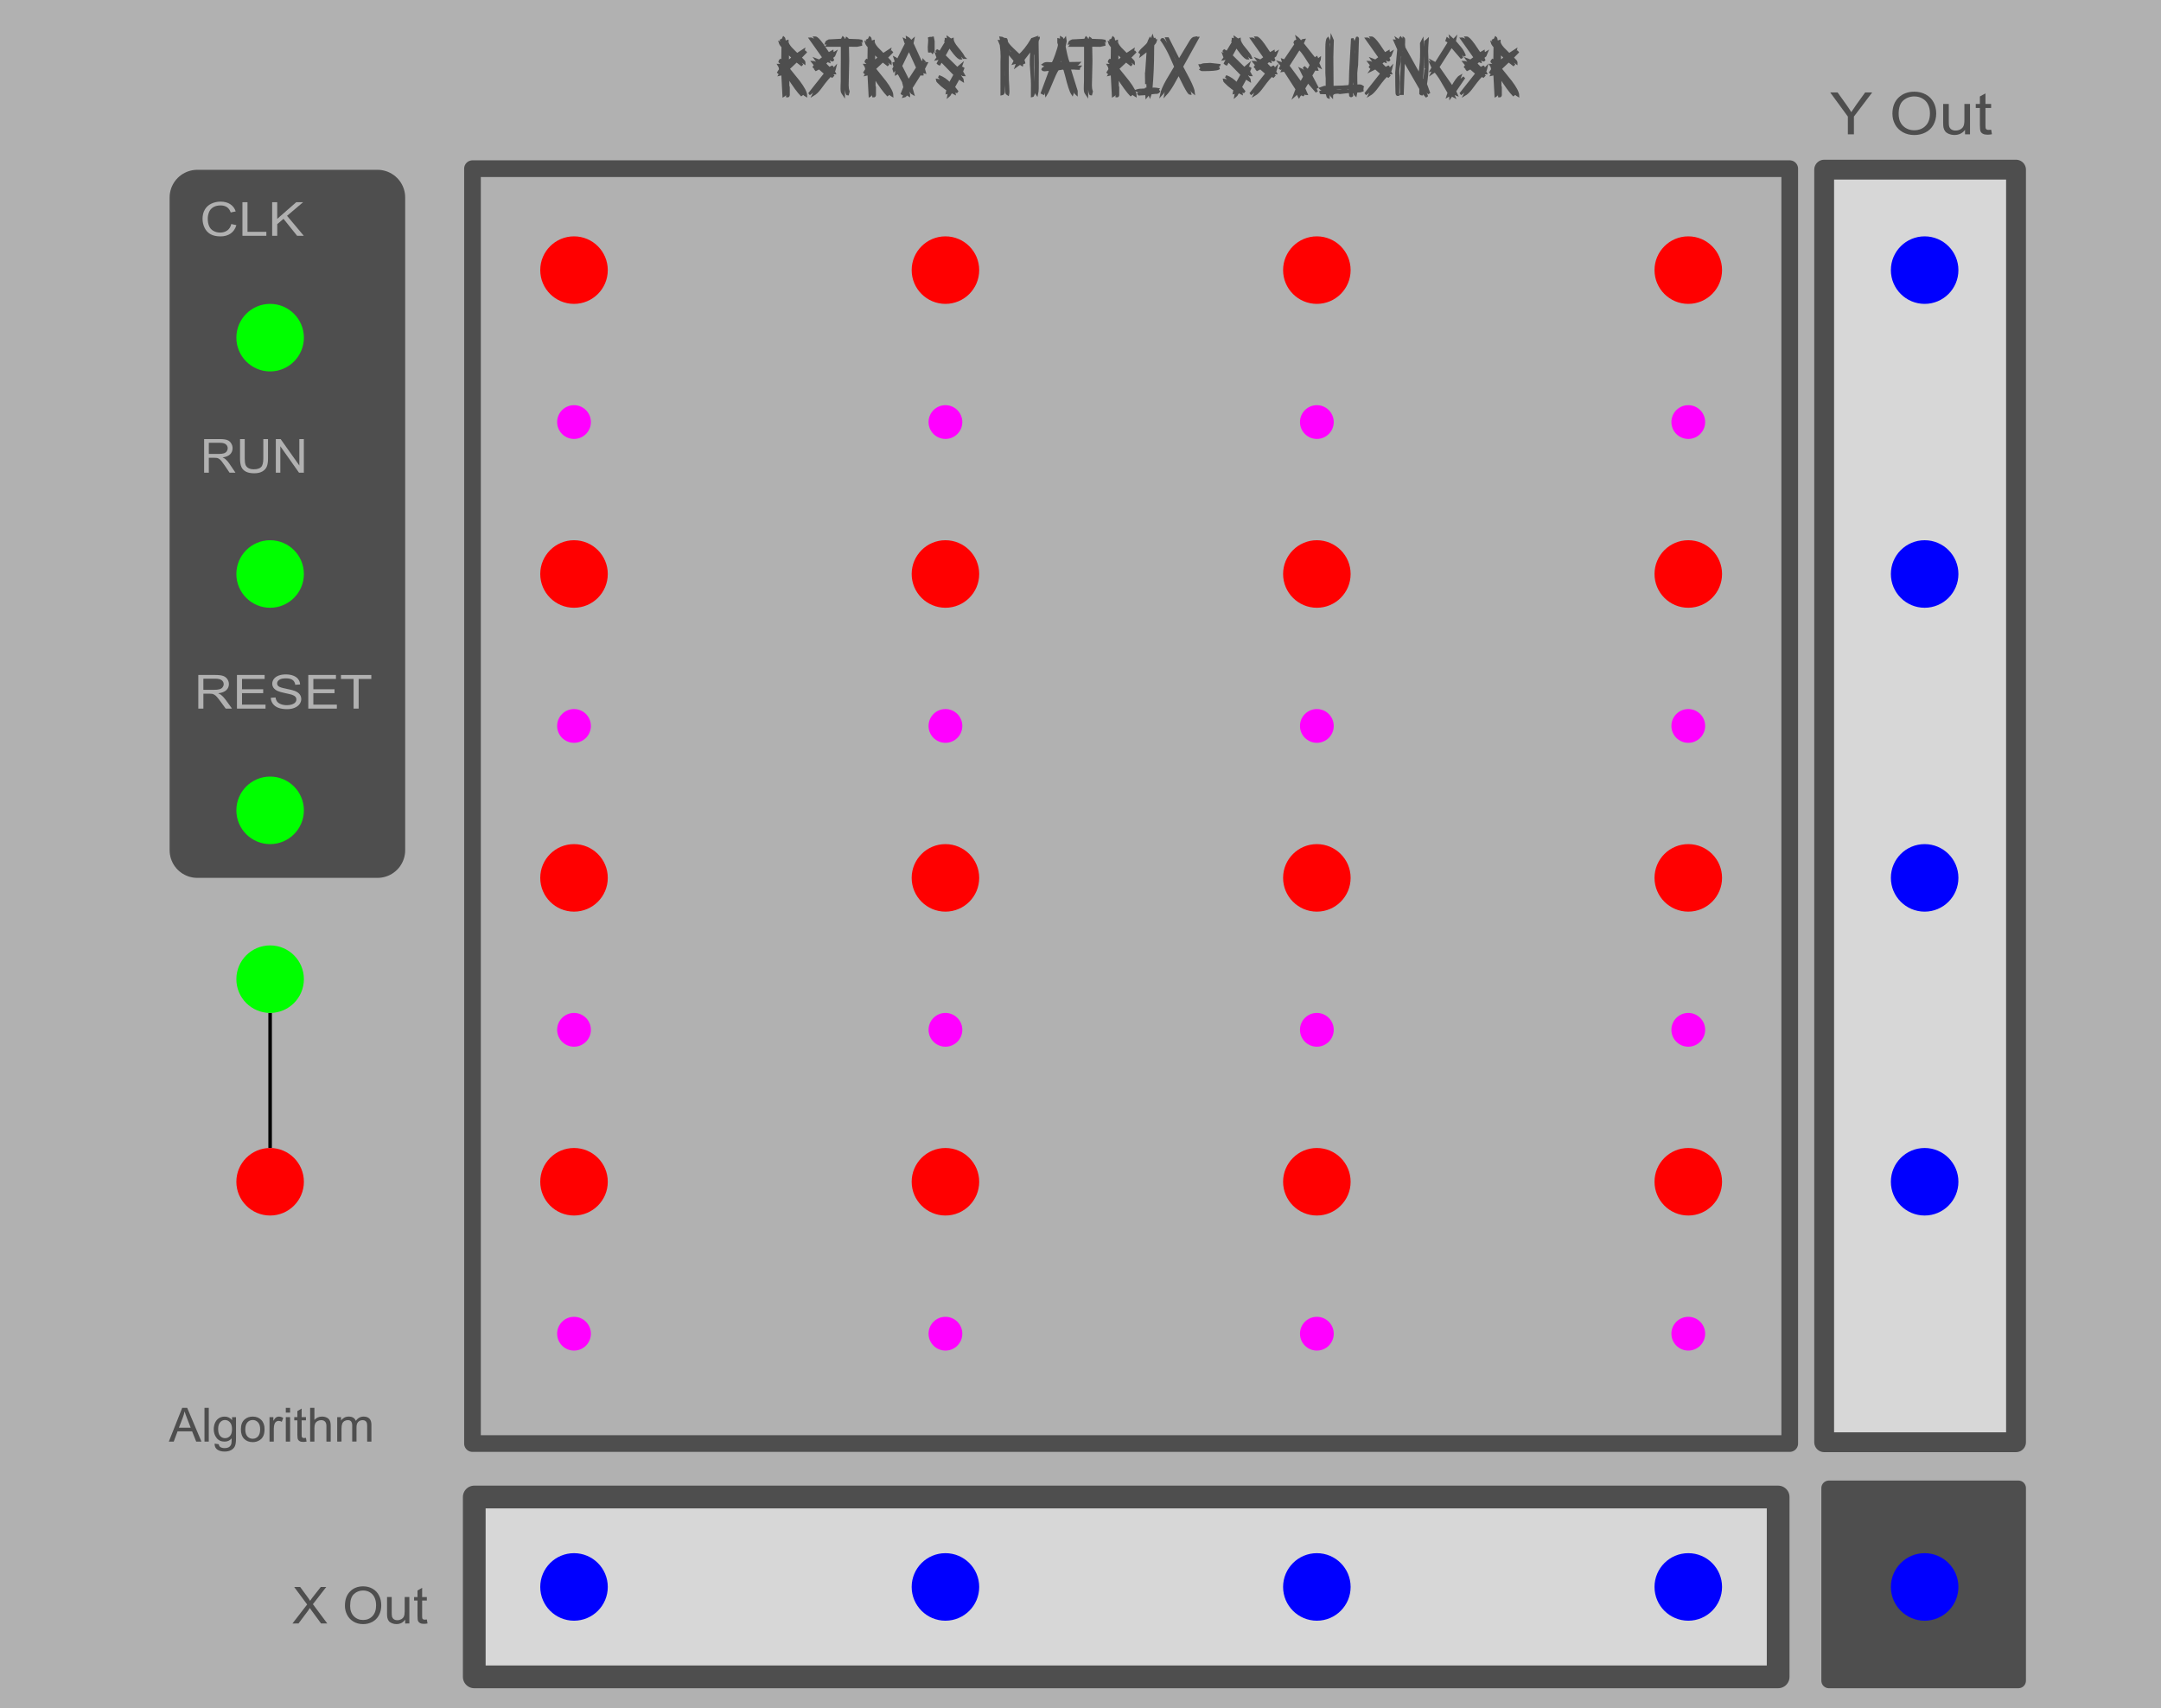 <?xml version="1.0" encoding="UTF-8" standalone="no"?>
<!-- Created with Inkscape (http://www.inkscape.org/) -->

<svg
   width="162.56mm"
   height="128.5mm"
   viewBox="0 0 162.56 128.5"
   version="1.1"
   id="svg5"
   inkscape:version="1.2.2 (732a01da63, 2022-12-09)"
   sodipodi:docname="matrix-sequencer.svg"
   xmlns:inkscape="http://www.inkscape.org/namespaces/inkscape"
   xmlns:sodipodi="http://sodipodi.sourceforge.net/DTD/sodipodi-0.dtd"
   xmlns="http://www.w3.org/2000/svg"
   xmlns:svg="http://www.w3.org/2000/svg">
  <sodipodi:namedview
     id="namedview7"
     pagecolor="#b1b1b1"
     bordercolor="#000000"
     borderopacity="0.25"
     inkscape:showpageshadow="2"
     inkscape:pageopacity="0"
     inkscape:pagecheckerboard="0"
     inkscape:deskcolor="#d1d1d1"
     inkscape:document-units="mm"
     showgrid="true"
     inkscape:zoom="1.5625561"
     inkscape:cx="228.4718"
     inkscape:cy="330.86812"
     inkscape:window-width="1827"
     inkscape:window-height="1057"
     inkscape:window-x="85"
     inkscape:window-y="-8"
     inkscape:window-maximized="1"
     inkscape:current-layer="layer1">
    <inkscape:grid
       type="xygrid"
       id="grid10451"
       spacingx="2.54"
       spacingy="2.54"
       units="mm"
       color="#e500d3"
       opacity="0.149"
       empcolor="#e500d3"
       empopacity="0.149"
       originx="0"
       originy="0" />
  </sodipodi:namedview>
  <defs
     id="defs2" />
  <g
     inkscape:label="panel"
     inkscape:groupmode="layer"
     id="layer1"
     style="display:inline">
    <rect
       style="display:inline;fill:#b1b1b1;fill-opacity:1;stroke:none;stroke-width:0.214;stroke-linejoin:round;paint-order:markers stroke fill"
       id="background"
       width="162.56"
       height="129.54"
       x="-1.7763568e-15"
       y="0"
       ry="1.9073487e-07"
       inkscape:label="background"
       sodipodi:insensitive="true" />
    <g
       aria-label="R3tr0's Matr1x-S3qu3nc3r"
       transform="matrix(1.032,0,0,1.061,24.658,1.45)"
       id="panel-label"
       style="font-size:4.939px;white-space:pre;inline-size:54.638;display:inline;fill:#4e4e4e;stroke:#4e4e4e;stroke-width:0.186"
       inkscape:label="panel-label">
      <path
         d="m 34.871,2.28 -0.425,0.425 q 0.025,0.064 0.158,0.183 0.119,0.099 0.119,0.173 v 0.02 l -0.39,-0.277 -0.069,0.064 0.321,0.395 -0.415,-0.311 -0.603,0.553 q 0.38,0.454 0.756,0.914 0.519,0.667 0.528,0.978 Q 34.698,5.313 34.614,5.145 34.481,4.903 34.446,4.858 34.273,4.651 34.17,4.508 34.012,4.285 33.854,4.058 33.622,3.742 33.513,3.673 q -0.01,0.035 -0.01,0.064 0,0.069 0.079,0.158 0.079,0.089 0.094,0.138 0.494,0.578 0.894,1.373 -0.4,-0.39 -1.027,-1.363 -0.035,0.01 -0.035,0.064 0,0.049 0.02,0.138 0.025,0.089 0.025,0.138 v 0.336 q 0,0.015 0.015,0.044 0.015,0.025 0.015,0.044 v 0.548 q 0,0.104 -0.089,0.094 -0.059,-0.677 -0.059,-1.496 0,-0.084 -0.168,-0.198 0.044,0.687 0.044,1.585 0,0.025 -0.079,0.069 l -0.084,-1.541 -0.178,0.04 0.178,-0.267 q -0.025,-0.01 -0.049,-0.01 h -0.035 L 32.812,3.831 33.009,3.525 q -0.069,-0.054 -0.044,-0.133 l -0.094,-0.153 q 0.069,-0.005 0.128,0.054 0.059,0.059 0.109,0.114 0.054,-0.02 0.054,-0.099 0,-0.099 -0.079,-0.173 -0.074,-0.074 -0.148,-0.138 0,-0.025 0.064,-0.089 0.049,0.035 0.148,0.094 l 0.015,-1.022 q 0,-0.015 -0.099,-0.148 -0.099,-0.138 -0.114,-0.202 0.049,0.01 0.202,0.158 0.01,-0.01 0.01,-0.044 V 1.618 q -0.099,-0.059 -0.123,-0.128 0.015,-0.01 0.035,-0.01 0.035,0 0.074,0.02 0.015,-0.059 0.079,-0.183 0.04,0.03 0.054,0.173 0.02,0.123 0.128,0.163 0.005,-0.035 0.015,-0.069 0.005,-0.01 0.064,-0.025 -0.005,0.202 0.277,0.509 0.222,0.217 0.44,0.43 l 0.484,-0.306 q -0.015,0.084 -0.153,0.207 -0.104,0.084 -0.207,0.168 l 0.025,0.069 z M 34.076,2.611 33.528,1.969 v 0.237 q 0.128,0.119 0.257,0.237 0.188,0.158 0.291,0.168 z M 33.434,1.93 q 0,-0.123 -0.133,-0.188 l -0.02,0.158 q 0.025,0.054 0.133,0.158 0,-0.02 0.01,-0.059 0.01,-0.044 0.01,-0.069 z m 0.8,0.84 -0.03,-0.079 h -0.015 q -0.074,-0.005 -0.074,0.044 0.049,0.049 0.069,0.049 0.015,0 0.03,-0.005 0.015,-0.01 0.02,-0.01 z M 33.918,2.72 33.523,2.349 v 0.691 z m 0.168,0.148 q -0.035,-0.02 -0.104,-0.049 -0.474,0.365 -0.474,0.484 0,0 0.005,0.025 0.123,-0.04 0.301,-0.202 0.133,-0.128 0.272,-0.257 z M 33.434,2.31 q 0,-0.069 -0.148,-0.202 l -0.035,1.008 q 0.03,0.089 0.084,0.109 0.079,-0.044 0.084,-0.202 z m -0.054,1.156 -0.059,-0.03 -0.049,0.094 0.049,0.025 z"
         style="font-family:'2 Prong Tree';-inkscape-font-specification:'2 Prong Tree'"
         id="path3620" />
      <path
         d="m 36.99,3.421 q -0.005,0.03 -0.059,0.143 -0.049,0.114 -0.049,0.128 0,0.015 0.049,0.119 -0.005,0 -0.128,0 -0.079,0 -0.084,0.069 l 0.089,0.109 -0.054,0.054 -0.114,-0.074 q -0.227,0.227 -0.43,0.484 -0.188,0.237 -0.37,0.479 -0.237,0.291 -0.44,0.405 0.143,-0.296 0.519,-0.736 0.301,-0.341 0.607,-0.687 -0.049,-0.054 -0.109,-0.054 -0.025,0 -0.548,0.647 -0.553,0.682 -0.775,0.79 l 1.185,-1.457 -0.459,-0.39 -0.301,0.148 0.173,-0.247 -0.069,-0.04 -0.222,0.128 0.133,-0.193 -0.173,-0.207 q 0.049,0 0.143,0.04 0.099,0.035 0.128,0.069 L 35.74,3.046 Q 35.676,2.986 35.577,2.848 35.681,2.883 35.824,2.952 L 36.15,2.715 35.177,1.381 v 0 q 0.079,-0.005 0.237,0.084 0.202,0.341 0.864,1.151 0.044,-0.005 0.099,-0.069 L 35.513,1.312 h 0.02 Q 35.671,1.297 36.042,1.796 36.269,2.122 36.496,2.448 L 36.792,2.285 q 0.005,0.02 -0.089,0.143 -0.089,0.123 -0.119,0.148 L 36.605,2.601 36.98,2.374 36.896,2.572 q -0.059,0.049 -0.183,0.143 0.069,0.084 0.099,0.168 -0.015,0.02 -0.049,0.02 -0.025,0 -0.079,-0.049 -0.054,-0.054 -0.074,-0.054 -0.049,0 -0.114,0.069 l 0.03,0.119 Q 36.461,2.967 36.417,2.937 L 36.205,3.14 q 0.119,0.123 0.365,0.356 0.114,-0.094 0.188,-0.119 0.02,0.015 0.02,0.035 0,0.03 -0.03,0.074 -0.03,0.04 -0.03,0.064 0,0.049 0.064,0.084 z M 36.476,2.67 q -0.079,0.005 -0.123,0.064 0.01,0 0.03,0.02 0.02,0.015 0.04,0.015 0.054,0 0.054,-0.099 z m -0.143,0.183 q -0.044,-0.054 -0.074,-0.054 -0.015,0 -0.04,0.015 -0.02,0.015 -0.035,0.015 l -0.193,0.188 q 0.044,0.059 0.074,0.054 z m 0.341,0.859 q -0.035,-0.005 -0.035,-0.005 h -0.01 q -0.079,0 -0.079,0.044 0,0.044 0.054,0.064 0.04,-0.04 0.069,-0.104 z M 36.461,3.564 36.051,3.238 q -0.035,0.04 -0.109,0.114 l 0.41,0.311 q 0.044,-0.03 0.109,-0.099 z m -0.533,-0.415 q -0.03,-0.01 -0.074,-0.049 -0.064,0.059 -0.079,0.114 0.03,0.02 0.059,0.02 0.074,0 0.094,-0.084 z"
         style="font-family:'2 Prong Tree';-inkscape-font-specification:'2 Prong Tree'"
         id="path3622" />
      <path
         d="m 38.965,1.549 q -0.198,0.109 -1.052,0.104 0.015,0.069 0.074,0.084 0.005,0 0.114,0.005 l 0.835,0.04 q -0.37,0.079 -0.37,0.079 -0.005,0 -0.672,-0.01 0.02,1.106 0.02,1.106 0,0.286 -0.02,0.864 -0.02,0.578 -0.02,0.864 0,0.242 0.069,0.435 -0.01,0.025 -0.049,0.193 -0.074,0.005 -0.119,-0.425 0,-0.02 -0.005,-0.519 -0.01,-0.963 -0.01,-1.022 v -0.405 q 0,-0.627 0.03,-1.072 -0.015,-0.025 -0.069,-0.025 -0.119,0 -0.119,0.148 V 5.332 q -0.104,-0.148 -0.114,-0.198 -0.02,-0.094 -0.02,-0.237 0,-0.094 0.005,-0.267 0.01,-0.178 0.01,-0.242 0,-0.247 0,-0.731 0.005,-0.494 0.005,-0.726 V 1.92 q -0.03,-0.064 -0.183,-0.064 h -0.909 q 0.02,-0.035 0.094,-0.054 0.054,-0.015 0.109,-0.03 l 0.889,-0.025 v -0.133 l -0.454,-0.005 q -0.242,0 -0.711,0.079 0.02,-0.069 0.084,-0.104 0.064,-0.035 0.128,-0.064 l 0.953,-0.049 q 0.03,-0.099 0.064,-0.158 0.02,0.015 0.059,0.104 0.035,0.069 0.074,0.069 0.02,0 0.054,-0.005 0.04,-0.005 0.054,-0.01 l 0.035,-0.109 q 0.074,0.044 0.064,0.114 l 0.8,0.03 q 0.089,0.02 0.272,0.044 z m -1.166,0.143 q -0.015,-0.099 -0.114,-0.094 h -0.01 q 0,0.02 -0.02,0.069 -0.015,0.044 -0.015,0.069 0.059,-0.005 0.158,-0.044 z"
         style="font-family:'2 Prong Tree';-inkscape-font-specification:'2 Prong Tree'"
         id="path3624" />
      <path
         d="m 41.153,2.28 -0.425,0.425 q 0.025,0.064 0.158,0.183 0.119,0.099 0.119,0.173 v 0.02 l -0.39,-0.277 -0.069,0.064 0.321,0.395 -0.415,-0.311 -0.603,0.553 q 0.38,0.454 0.756,0.914 0.519,0.667 0.528,0.978 Q 40.98,5.313 40.897,5.145 40.763,4.903 40.729,4.858 40.556,4.651 40.452,4.508 40.294,4.285 40.136,4.058 39.904,3.742 39.795,3.673 q -0.01,0.035 -0.01,0.064 0,0.069 0.079,0.158 0.079,0.089 0.094,0.138 0.494,0.578 0.894,1.373 -0.4,-0.39 -1.027,-1.363 -0.035,0.01 -0.035,0.064 0,0.049 0.02,0.138 0.025,0.089 0.025,0.138 v 0.336 q 0,0.015 0.015,0.044 0.015,0.025 0.015,0.044 v 0.548 q 0,0.104 -0.089,0.094 -0.059,-0.677 -0.059,-1.496 0,-0.084 -0.168,-0.198 0.044,0.687 0.044,1.585 0,0.025 -0.079,0.069 l -0.084,-1.541 -0.178,0.04 0.178,-0.267 q -0.025,-0.01 -0.049,-0.01 h -0.035 L 39.094,3.831 39.291,3.525 q -0.069,-0.054 -0.044,-0.133 L 39.153,3.238 q 0.069,-0.005 0.128,0.054 0.059,0.059 0.109,0.114 0.054,-0.02 0.054,-0.099 0,-0.099 -0.079,-0.173 -0.074,-0.074 -0.148,-0.138 0,-0.025 0.064,-0.089 0.049,0.035 0.148,0.094 l 0.015,-1.022 q 0,-0.015 -0.099,-0.148 -0.099,-0.138 -0.114,-0.202 0.049,0.01 0.202,0.158 0.01,-0.01 0.01,-0.044 V 1.618 q -0.099,-0.059 -0.123,-0.128 0.015,-0.01 0.035,-0.01 0.035,0 0.074,0.02 0.015,-0.059 0.079,-0.183 0.04,0.03 0.054,0.173 0.02,0.123 0.128,0.163 0.005,-0.035 0.015,-0.069 0.005,-0.01 0.064,-0.025 -0.005,0.202 0.277,0.509 0.222,0.217 0.44,0.43 l 0.484,-0.306 q -0.015,0.084 -0.153,0.207 -0.104,0.084 -0.207,0.168 l 0.025,0.069 z M 40.358,2.611 39.81,1.969 v 0.237 q 0.128,0.119 0.257,0.237 0.188,0.158 0.291,0.168 z M 39.716,1.93 q 0,-0.123 -0.133,-0.188 l -0.02,0.158 q 0.025,0.054 0.133,0.158 0,-0.02 0.01,-0.059 0.01,-0.044 0.01,-0.069 z m 0.8,0.84 -0.03,-0.079 h -0.015 q -0.074,-0.005 -0.074,0.044 0.049,0.049 0.069,0.049 0.015,0 0.03,-0.005 0.015,-0.01 0.02,-0.01 z M 40.2,2.72 39.805,2.349 v 0.691 z m 0.168,0.148 q -0.035,-0.02 -0.104,-0.049 -0.474,0.365 -0.474,0.484 0,0 0.005,0.025 Q 39.919,3.288 40.096,3.125 40.23,2.996 40.368,2.868 Z M 39.716,2.31 q 0,-0.069 -0.148,-0.202 l -0.035,1.008 q 0.03,0.089 0.084,0.109 0.079,-0.044 0.084,-0.202 z m -0.054,1.156 -0.059,-0.03 -0.049,0.094 0.049,0.025 z"
         style="font-family:'2 Prong Tree';-inkscape-font-specification:'2 Prong Tree'"
         id="path3626" />
      <path
         d="m 43.633,3.125 -0.202,0.38 0.074,0.262 q -0.035,-0.005 -0.089,-0.059 -0.054,-0.059 -0.069,-0.089 -0.059,0.02 -0.059,0.099 0,0.049 0.04,0.193 -0.035,0.01 -0.133,-0.084 l -0.667,1.032 0.119,0.41 q -0.069,-0.035 -0.114,-0.114 -0.044,-0.079 -0.084,-0.158 -0.128,0.069 -0.128,0.173 0,0.035 0.015,0.099 0.02,0.069 0.015,0.109 v 0.01 q -0.049,-0.025 -0.109,-0.119 -0.035,0.01 -0.109,0.099 -0.074,0.089 -0.133,0.099 l 0.168,-0.37 q 0.005,-0.01 -0.025,-0.064 L 41.835,5.332 42.047,4.819 q -0.049,-0.193 -0.099,-0.395 -0.128,-0.227 -0.375,-0.672 -0.074,0.084 -0.148,0.119 0,-0.044 0.02,-0.133 0.02,-0.089 0.02,-0.133 0,-0.015 -0.064,-0.148 l -0.123,0.153 -0.03,-0.089 0.089,-0.163 q -0.049,-0.084 -0.094,-0.306 0.059,0.104 0.148,0.104 0.02,0 0.04,-0.03 0.025,-0.03 0.02,-0.044 L 41.341,2.759 q 0.094,0.044 0.188,0.183 l 0.637,-1.215 q -0.054,-0.074 -0.114,-0.262 0.084,0.044 0.217,0.099 0,0 0,-0.005 0,-0.03 -0.03,-0.237 0.173,0.089 0.267,0.272 0.044,-0.049 0.148,-0.133 l -0.054,0.252 0.637,1.353 q 0.059,-0.025 0.207,-0.084 l -0.005,-0.005 q 0,0.025 -0.054,0.133 -0.054,0.104 -0.054,0.123 0,0.054 0.049,0.128 0.059,-0.069 0.114,-0.138 0.084,-0.099 0.128,-0.099 z m -1.161,-1.427 -0.079,-0.069 -0.089,0.128 0.059,0.089 z M 43.168,3.189 42.521,1.816 q -0.02,0.069 -0.079,0.158 0.025,0.079 0.074,0.217 0.02,0.025 0.049,0.079 0.079,0.153 0.158,0.321 0.025,0.084 0.084,0.237 0.044,0.114 0.252,0.489 0.089,-0.059 0.109,-0.128 z m 0.133,0.286 q -0.005,-0.005 -0.049,-0.094 -0.025,0 -0.069,0.03 -0.044,0.025 -0.044,0.049 0,0.044 0.064,0.143 z M 42.309,1.984 q -0.025,-0.064 -0.079,-0.123 l -0.603,1.225 q 0.015,0.059 0.079,0.084 z m 0.672,1.447 -0.617,-1.314 -0.593,1.195 0.563,1.087 z M 43.139,3.678 Q 43.114,3.609 43.045,3.574 l -0.647,0.988 0.064,0.153 z M 41.627,3.352 41.558,3.228 h -0.025 l 0.015,0.114 z m 0.607,1.166 -0.543,-1.096 q -0.035,0.069 -0.035,0.123 l 0.528,1.096 q 0.025,-0.04 0.049,-0.123 z m 0.104,0.375 q 0,-0.128 -0.005,-0.114 -0.084,0.01 -0.084,0.069 0,0.02 0.015,0.044 0.02,0.025 0.02,0.03 0.03,-0.03 0.054,-0.03 z"
         style="font-family:'2 Prong Tree';-inkscape-font-specification:'2 Prong Tree'"
         id="path3628" />
      <path
         d="m 44.141,2.241 -0.069,0.099 q -0.054,-0.054 -0.054,-0.104 0,-0.049 0.005,-0.153 0.01,-0.104 0.01,-0.158 0,-0.089 -0.015,-0.262 -0.015,-0.178 -0.015,-0.262 0,-0.074 0.089,-0.084 l 0.049,0.237 z M 43.973,1.895 43.85,2.339 q -0.025,-0.148 -0.025,-0.385 0,-0.04 0.025,-0.316 0.015,-0.217 0,-0.286 0.015,-0.005 0.035,-0.01 0.025,-0.005 0.035,-0.005 0,0 0.005,0.01 z"
         style="font-family:'2 Prong Tree';-inkscape-font-specification:'2 Prong Tree'"
         id="path3630" />
      <path
         d="M 46.359,2.715 Q 45.86,2.285 45.45,1.678 q -0.054,0.02 -0.054,0.074 0,0.133 0.316,0.499 0.365,0.42 0.405,0.514 -0.128,0.005 -0.435,-0.361 -0.237,-0.282 -0.37,-0.499 l -0.385,0.672 0.953,0.914 q 0.099,-0.084 0.291,-0.242 l -0.123,0.341 q 0.005,0.049 0.054,0.069 l 0.227,-0.242 -0.123,0.291 0.138,0.237 q -0.074,0 -0.163,-0.089 -0.03,0.01 -0.074,0.054 -0.044,0.04 -0.044,0.064 0,0.054 0.094,0.158 0.099,0.099 0.109,0.198 L 45.989,4.157 45.618,4.809 45.9,5.16 45.514,4.997 q 0.138,0.094 0.158,0.242 l -0.193,-0.099 q -0.054,0.03 -0.123,0.143 -0.064,0.119 -0.109,0.153 l 0.069,-0.38 q -0.04,0 -0.089,0.084 -0.044,0.084 -0.089,0.089 l 0.049,-0.257 q -0.084,-0.01 -0.43,-0.296 -0.341,-0.291 -0.346,-0.365 l 0.198,0.03 q 0.054,0.069 0.543,0.405 0.03,0.044 0.104,0.054 v -0.015 q 0.005,-0.084 -0.123,-0.202 -0.104,-0.089 -0.202,-0.173 L 44.541,4.048 q 0.454,0.163 0.795,0.533 l 0.375,-0.657 -0.988,-0.988 q -0.02,0.02 -0.148,0.242 -0.049,-0.015 -0.089,-0.059 l 0.153,-0.267 q -0.04,-0.069 -0.109,-0.069 -0.049,0 -0.114,0.015 0.04,-0.054 0.04,-0.099 0,-0.04 -0.044,-0.123 -0.054,-0.104 -0.059,-0.123 0.094,0.03 0.158,0.104 l 0.054,-0.084 -0.202,-0.277 0.267,0.148 0.449,-0.721 -0.044,-0.069 q 0.035,-0.044 0.03,-0.138 0.064,0.01 0.114,0.064 0.035,-0.03 0.035,-0.074 0,-0.03 -0.005,-0.089 0.074,0.049 0.212,0.148 0.035,-0.02 0.109,-0.044 0.01,0.247 0.365,0.652 0.4,0.459 0.464,0.642 z M 45.346,1.549 q -0.04,0.005 -0.059,0.03 -0.02,0.025 -0.025,0.03 0.015,0.015 0.044,0.054 0.04,-0.059 0.04,-0.114 z m -0.119,0.247 q 0,-0.03 -0.015,-0.044 -0.133,0.119 -0.454,0.667 0.015,0.049 0.074,0.079 0.114,-0.178 0.227,-0.356 0.168,-0.267 0.168,-0.346 z m 0.77,1.946 q -0.02,0.01 -0.059,0.044 -0.035,0.035 -0.035,0.054 0,0.03 0.059,0.059 z M 45.855,3.648 44.858,2.71 q -0.035,0.059 -0.035,0.089 0,0.03 0.953,0.963 0.044,-0.005 0.079,-0.114 z M 44.719,2.631 q 0,-0.015 -0.015,-0.035 -0.01,-0.025 -0.01,-0.04 -0.02,0.03 -0.069,0.084 0.04,0.084 0.074,0.079 0.02,-0.054 0.02,-0.089 z m 1.151,1.442 q 0,-0.04 -0.02,-0.064 l -0.39,0.687 q 0.005,0.035 0.04,0.069 0.37,-0.553 0.37,-0.691 z m -0.454,0.869 -0.01,-0.079 -0.064,-0.025 v 0.119 z"
         style="font-family:'2 Prong Tree';-inkscape-font-specification:'2 Prong Tree'"
         id="path3632" />
      <path
         d="m 51.807,1.332 q -0.01,0.044 -0.049,0.104 -0.04,0.059 -0.04,0.212 0,0.242 0.01,0.726 0.01,0.479 0.01,0.721 0,0.583 -0.01,1.417 0,0.198 0,0.395 -0.005,0.222 -0.044,0.39 -0.074,-0.094 -0.074,-0.242 V 2.567 q 0,-0.025 -0.015,-0.069 -0.015,-0.044 -0.015,-0.074 0,-0.109 0.015,-0.331 0.02,-0.222 0.02,-0.331 0,-0.035 -0.015,-0.059 -0.049,0.025 -0.109,0.099 -0.054,0.074 -0.064,0.123 -0.035,0.341 -0.035,1.501 0,0.282 0.059,1.758 0.005,0.059 -0.025,0.143 -0.035,0.104 -0.084,0.109 l 0.005,-0.83 q 0,-0.262 -0.035,-0.701 -0.044,-0.504 -0.049,-0.701 v -0.074 q -0.01,-0.217 0.015,-0.538 0.02,-0.267 0.04,-0.533 l -0.637,0.795 q 0.025,0.074 0.064,0.222 -0.01,0.005 -0.03,0.01 -0.02,0 -0.064,-0.054 -0.03,-0.035 -0.059,-0.074 -0.069,0.01 -0.084,0.104 0.03,0.025 0.059,0.059 0.035,0.03 0.035,0.069 0,0 -0.005,0.025 l -0.138,-0.084 q -0.064,0.03 -0.262,0.168 l 0.094,-0.257 q -0.025,-0.01 -0.049,-0.01 -0.035,0 -0.123,0.044 -0.089,0.044 -0.119,0.049 L 50.098,2.937 49.554,2.3 q 0,0.237 -0.005,0.667 -0.005,0.449 -0.005,0.667 0,0.39 0.01,0.696 0.005,0.099 0.025,0.4 0.015,0.247 0.015,0.4 0,0.099 -0.02,0.183 -0.089,-0.049 -0.089,-0.099 L 49.436,4.117 q 0,-0.025 0.005,-0.064 0.01,-0.044 0.01,-0.064 0,-0.286 -0.025,-0.854 -0.02,-0.573 -0.02,-0.854 0,-0.207 -0.207,-0.365 l 0.005,0.242 q 0.01,0.044 0.025,0.143 0.044,2.371 0.044,2.415 0,0.084 -0.005,0.217 -0.005,0.178 -0.005,0.222 -0.02,0.049 -0.04,0.094 -0.015,0.04 -0.099,0.054 V 3.031 q 0.01,-0.025 0.01,-0.395 0,-0.356 -0.059,-0.81 -0.005,-0.04 -0.109,-0.277 0.074,0 0.099,0.044 0.02,-0.069 0.02,-0.123 0,-0.064 -0.025,-0.153 0.158,0.01 0.272,0.168 0.04,0.005 0.059,-0.015 0.025,-0.02 0.015,-0.059 0.059,0.005 0.064,0.074 0.01,0.069 0.015,0.128 0.074,0.173 0.415,0.494 0.252,0.232 0.504,0.464 0.445,-0.346 0.943,-1.161 0.084,-0.04 0.262,-0.094 -0.015,0.025 -0.114,0.138 -0.079,0.089 -0.079,0.148 0,0.035 0.015,0.069 0.138,-0.03 0.188,-0.198 0.044,-0.143 0.188,-0.143 z m -0.479,0.469 q 0,-0.104 -0.025,-0.128 l -0.78,0.988 q 0.005,0.059 0.059,0.079 l 0.573,-0.667 q -0.015,-0.02 -0.015,-0.035 0,-0.044 0.094,-0.119 0.094,-0.079 0.094,-0.119 z m -1.936,0.015 q -0.03,-0.173 -0.232,-0.331 0.005,0.064 0.005,0.109 0,0.059 -0.01,0.089 l 0.212,0.237 z m 0.909,0.869 -0.795,-0.83 q 0,0.025 -0.01,0.074 -0.01,0.044 -0.01,0.069 0,0.074 0.119,0.237 0.119,0.163 0.193,0.178 l 0.405,0.39 z m 0.178,0.163 q 0,-0.04 -0.025,-0.044 -0.104,0.059 -0.133,0.119 l 0.054,0.049 q 0.104,-0.064 0.104,-0.123 z"
         style="font-family:'2 Prong Tree';-inkscape-font-specification:'2 Prong Tree'"
         id="path3634" />
      <path
         d="m 54.78,3.372 q -0.044,0.049 -0.049,0.119 l -0.247,-0.01 q -0.035,-0.015 -0.207,-0.01 h -0.227 l 0.519,1.62 q 0,0 0,0.193 -0.089,-0.074 -0.153,-0.237 -0.054,-0.138 -0.104,-0.272 -0.025,-0.044 -0.069,-0.138 -0.044,-0.094 -0.114,-0.425 -0.089,-0.42 -0.099,-0.464 -0.069,-0.257 -0.104,-0.257 -0.079,0 -0.114,0.04 0.138,0.445 0.272,0.884 0.202,0.667 0.202,0.83 0,0.015 -0.01,0.04 -0.183,-0.262 -0.449,-1.329 -0.03,-0.133 -0.114,-0.39 -0.035,-0.074 -0.104,-0.079 -0.035,0 -0.064,-0.01 -0.025,0.015 -0.301,0.049 -0.099,0.01 -0.425,0.78 -0.375,0.884 -0.459,1.008 l -0.005,-0.025 q -0.01,-0.282 0.311,-0.963 0.326,-0.687 0.326,-0.721 0,-0.064 -0.064,-0.064 -0.099,0 -0.301,0.489 -0.114,0.311 -0.232,0.617 -0.119,0.321 -0.247,0.617 -0.03,-0.01 -0.084,-0.044 L 52.691,3.569 h -0.173 q -0.044,0 -0.133,0.015 -0.089,0.015 -0.133,0.015 -0.109,0 -0.143,-0.054 0.025,-0.064 0.148,-0.114 0.163,0.03 0.178,0.03 0.025,0 0.064,-0.015 0.044,-0.015 0.064,-0.015 0.242,0 0.237,-0.138 l -0.504,-0.015 q -0.049,-0.025 -0.133,-0.069 0.114,-0.084 0.272,-0.084 0.064,0 0.188,0.01 0.128,0.005 0.193,0.005 0.064,0 0.282,-0.588 0.217,-0.588 0.217,-0.746 0,-0.044 -0.025,-0.084 -0.02,-0.044 -0.02,-0.064 V 1.426 q 0.044,0.005 0.084,0.064 0.025,0.049 0.054,0.104 0.069,-0.123 0.059,-0.277 0.094,0.044 0.148,0.291 l 0.133,-0.188 0.02,0.133 -0.079,0.38 q 0.237,1.19 0.351,1.19 l 0.696,-0.01 q -0.064,0.074 -0.168,0.089 -0.099,0.01 -0.193,0.02 l -0.385,0.044 q 0.015,0.104 0.089,0.104 z m -1.225,-1.482 q 0,-0.044 -0.054,-0.099 l -0.02,0.252 q 0.074,-0.025 0.074,-0.153 z m 0.272,1.23 q 0,-0.094 0,-0.094 L 53.624,2.097 q -0.059,0.089 -0.084,0.193 0.01,0.079 0,0.123 l 0.168,0.691 q 0.04,0.01 0.119,0.015 z M 53.555,3.09 53.471,2.586 53.283,3.09 q 0.03,0 0.094,0.015 0.064,0.01 0.099,0.01 0.054,0 0.079,-0.025 z M 53.402,2.369 q 0,0 0,-0.099 0,-0.035 -0.04,-0.114 l -0.38,0.943 h 0.188 z m 0.514,0.983 q -0.044,-0.109 -0.123,-0.114 -0.015,0.025 -0.025,0.114 z m -0.257,0.015 q -0.015,-0.049 -0.064,-0.099 -0.049,-0.049 -0.094,-0.049 H 53.254 L 53.189,3.411 h 0.114 l 0.094,-0.044 q 0.025,0 0.074,-0.005 0.049,-0.01 0.074,-0.01 0.005,0 0.114,0.015 z M 53.091,3.258 q -0.049,-0.02 -0.089,-0.02 -0.069,0 -0.099,0.064 -0.025,0.064 -0.044,0.128 h 0.138 q 0.064,0 0.094,-0.173 z"
         style="font-family:'2 Prong Tree';-inkscape-font-specification:'2 Prong Tree'"
         id="path3636" />
      <path
         d="m 56.696,1.549 q -0.198,0.109 -1.052,0.104 0.015,0.069 0.074,0.084 0.005,0 0.114,0.005 l 0.835,0.04 q -0.37,0.079 -0.37,0.079 -0.005,0 -0.672,-0.01 0.02,1.106 0.02,1.106 0,0.286 -0.02,0.864 -0.02,0.578 -0.02,0.864 0,0.242 0.069,0.435 -0.01,0.025 -0.049,0.193 -0.074,0.005 -0.119,-0.425 0,-0.02 -0.005,-0.519 -0.01,-0.963 -0.01,-1.022 v -0.405 q 0,-0.627 0.03,-1.072 -0.015,-0.025 -0.069,-0.025 -0.119,0 -0.119,0.148 V 5.332 q -0.104,-0.148 -0.114,-0.198 -0.02,-0.094 -0.02,-0.237 0,-0.094 0.005,-0.267 0.01,-0.178 0.01,-0.242 0,-0.247 0,-0.731 0.005,-0.494 0.005,-0.726 V 1.92 q -0.03,-0.064 -0.183,-0.064 h -0.909 q 0.02,-0.035 0.094,-0.054 0.054,-0.015 0.109,-0.03 l 0.889,-0.025 v -0.133 l -0.454,-0.005 q -0.242,0 -0.711,0.079 0.02,-0.069 0.084,-0.104 0.064,-0.035 0.128,-0.064 l 0.953,-0.049 q 0.03,-0.099 0.064,-0.158 0.02,0.015 0.059,0.104 0.035,0.069 0.074,0.069 0.02,0 0.054,-0.005 0.04,-0.005 0.054,-0.01 l 0.035,-0.109 q 0.074,0.044 0.064,0.114 l 0.8,0.03 q 0.089,0.02 0.272,0.044 z m -1.166,0.143 q -0.015,-0.099 -0.114,-0.094 h -0.01 q 0,0.02 -0.02,0.069 -0.015,0.044 -0.015,0.069 0.059,-0.005 0.158,-0.044 z"
         style="font-family:'2 Prong Tree';-inkscape-font-specification:'2 Prong Tree'"
         id="path3638" />
      <path
         d="m 58.884,2.28 -0.425,0.425 q 0.025,0.064 0.158,0.183 0.119,0.099 0.119,0.173 v 0.02 l -0.39,-0.277 -0.069,0.064 0.321,0.395 -0.415,-0.311 -0.603,0.553 q 0.38,0.454 0.756,0.914 0.519,0.667 0.528,0.978 Q 58.711,5.313 58.627,5.145 58.494,4.903 58.459,4.858 58.286,4.651 58.183,4.508 58.025,4.285 57.867,4.058 57.634,3.742 57.526,3.673 q -0.01,0.035 -0.01,0.064 0,0.069 0.079,0.158 0.079,0.089 0.094,0.138 0.494,0.578 0.894,1.373 -0.4,-0.39 -1.027,-1.363 -0.035,0.01 -0.035,0.064 0,0.049 0.02,0.138 0.025,0.089 0.025,0.138 v 0.336 q 0,0.015 0.015,0.044 0.015,0.025 0.015,0.044 v 0.548 q 0,0.104 -0.089,0.094 -0.059,-0.677 -0.059,-1.496 0,-0.084 -0.168,-0.198 0.044,0.687 0.044,1.585 0,0.025 -0.079,0.069 l -0.084,-1.541 -0.178,0.04 0.178,-0.267 q -0.025,-0.01 -0.049,-0.01 h -0.035 l -0.252,0.198 0.198,-0.306 q -0.069,-0.054 -0.044,-0.133 l -0.094,-0.153 q 0.069,-0.005 0.128,0.054 0.059,0.059 0.109,0.114 0.054,-0.02 0.054,-0.099 0,-0.099 -0.079,-0.173 -0.074,-0.074 -0.148,-0.138 0,-0.025 0.064,-0.089 0.049,0.035 0.148,0.094 L 57.175,1.979 q 0,-0.015 -0.099,-0.148 -0.099,-0.138 -0.114,-0.202 0.049,0.01 0.202,0.158 0.01,-0.01 0.01,-0.044 V 1.618 q -0.099,-0.059 -0.123,-0.128 0.015,-0.01 0.035,-0.01 0.035,0 0.074,0.02 0.015,-0.059 0.079,-0.183 0.04,0.03 0.054,0.173 0.02,0.123 0.128,0.163 0.005,-0.035 0.015,-0.069 0.005,-0.01 0.064,-0.025 -0.005,0.202 0.277,0.509 0.222,0.217 0.44,0.43 L 58.701,2.191 q -0.015,0.084 -0.153,0.207 -0.104,0.084 -0.207,0.168 l 0.025,0.069 z M 58.089,2.611 57.541,1.969 v 0.237 q 0.128,0.119 0.257,0.237 0.188,0.158 0.291,0.168 z M 57.447,1.93 q 0,-0.123 -0.133,-0.188 l -0.02,0.158 q 0.025,0.054 0.133,0.158 0,-0.02 0.01,-0.059 0.01,-0.044 0.01,-0.069 z m 0.8,0.84 -0.03,-0.079 h -0.015 q -0.074,-0.005 -0.074,0.044 0.049,0.049 0.069,0.049 0.015,0 0.03,-0.005 0.015,-0.01 0.02,-0.01 z M 57.931,2.72 57.536,2.349 v 0.691 z m 0.168,0.148 q -0.035,-0.02 -0.104,-0.049 -0.474,0.365 -0.474,0.484 0,0 0.005,0.025 0.123,-0.04 0.301,-0.202 0.133,-0.128 0.272,-0.257 z M 57.447,2.31 q 0,-0.069 -0.148,-0.202 l -0.035,1.008 q 0.03,0.089 0.084,0.109 0.079,-0.044 0.084,-0.202 z m -0.054,1.156 -0.059,-0.03 -0.049,0.094 0.049,0.025 z"
         style="font-family:'2 Prong Tree';-inkscape-font-specification:'2 Prong Tree'"
         id="path3640" />
      <path
         d="m 60.568,5.115 q -0.069,0.084 -0.168,0.084 -0.025,0 -0.049,-0.005 -0.237,0.03 -0.291,0.03 -0.069,0 -0.094,0.054 -0.02,0.054 -0.04,0.109 -0.015,-0.04 -0.025,-0.079 -0.02,-0.059 -0.035,-0.059 -0.099,0 -0.114,0.128 l -0.064,0.074 -0.01,-0.168 -0.543,0.03 -0.035,-0.04 q 0.04,-0.059 0.267,-0.089 0.168,-0.025 0.296,-0.02 l 0.01,-0.064 q -0.247,-0.015 -0.346,-0.015 0.005,0 -0.212,0.025 l -0.123,-0.054 q 0.153,-0.049 0.474,-0.049 0.207,0 0.207,-0.158 0,0.015 -0.015,-1.027 0.015,-0.03 0.03,-0.286 l 0.099,-1.388 -0.514,0.385 q 0.025,-0.128 0.568,-0.607 l -0.025,-0.049 -0.652,0.528 q 0.064,-0.153 0.331,-0.38 0.267,-0.227 0.326,-0.356 0.03,-0.109 0.119,-0.277 0.01,0.015 0.049,0.133 0.04,-0.015 0.069,-0.089 0.04,-0.109 0.044,-0.119 0.01,0.04 0.049,0.104 h 0.049 q 0.059,0 0.143,-0.03 -0.064,0.059 -0.188,0.188 l 0.01,0.054 q 0.015,-0.044 0.173,-0.089 -0.025,0.084 -0.094,0.158 -0.069,0.069 -0.084,0.104 -0.02,0.049 -0.02,0.464 0,1.363 -0.123,2.687 0.084,-0.02 0.198,-0.02 0.148,0 0.306,0.03 -0.059,0.104 -0.37,0.059 -0.015,0.01 -0.109,0.01 -0.044,0 -0.054,0.059 l 0.543,-0.02 z m -0.504,-3.378 -0.054,-0.035 -0.054,0.074 0.035,0.049 z m -0.044,0.183 q -0.099,0.079 -0.158,0.509 l -0.005,0.044 q -0.005,0.044 -0.02,0.524 -0.025,0.938 -0.025,1.254 0,0.39 0.015,0.672 l 0.099,-0.049 q 0.04,-0.983 0.094,-2.953 z m -0.178,3.22 -0.005,-0.064 h -0.069 l 0.005,0.084 z"
         style="font-family:'2 Prong Tree';-inkscape-font-specification:'2 Prong Tree'"
         id="path3642" />
      <path
         d="m 63.403,1.332 -1.156,2.025 q 0.252,0.464 0.504,0.929 0.346,0.667 0.365,0.924 -0.123,-0.084 -0.474,-0.795 -0.227,-0.464 -0.449,-0.929 -0.104,0.084 -0.114,0.202 0.217,0.395 0.43,0.79 0.296,0.568 0.341,0.785 -0.094,-0.01 -0.425,-0.637 -0.198,-0.395 -0.4,-0.785 -0.222,0.385 -0.445,0.775 -0.277,0.459 -0.528,0.721 0.049,-0.346 0.894,-1.63 -0.03,-0.114 -0.104,-0.217 -0.267,0.489 -0.538,0.973 Q 60.899,5.189 60.761,5.327 60.84,4.952 61.205,4.33 61.497,3.846 61.793,3.367 61.472,2.646 61.339,2.384 61.062,1.841 60.776,1.46 q 0.02,-0.04 0.084,-0.04 0.104,0 0.509,0.81 0.242,0.494 0.479,0.988 0.114,-0.094 0.114,-0.163 0,-0.079 -0.37,-0.785 -0.41,-0.78 -0.454,-0.899 h 0.094 l 0.815,1.571 0.854,-1.378 q 0.143,-0.227 0.301,-0.247 l -1.091,1.753 0.069,0.119 q 0.301,-0.509 0.607,-1.017 0.504,-0.84 0.593,-0.84 z m -1.294,1.98 q -0.015,-0.044 -0.069,-0.109 l -0.114,0.168 0.069,0.143 z"
         style="font-family:'2 Prong Tree';-inkscape-font-specification:'2 Prong Tree'"
         id="path3644" />
      <path
         d="m 64.959,3.258 q -0.069,0.025 -0.202,0.054 -0.193,0.025 -0.632,0.025 -0.04,0 -0.123,-0.015 -0.079,-0.015 -0.123,-0.015 -0.114,0 -0.232,0.084 -0.02,-0.015 -0.059,-0.109 0.049,0 0.133,-0.035 0.089,-0.035 0.128,-0.035 0.474,-0.025 0.474,-0.025 0,0 0.637,0.069 z m -0.035,0.212 v 0.015 q -0.173,0.099 -1.185,0.099 -0.04,0 -0.099,-0.035 0.064,-0.079 0.193,-0.089 0.504,-0.044 0.859,-0.044 0.232,0 0.232,0.054 z"
         style="font-family:'2 Prong Tree';-inkscape-font-specification:'2 Prong Tree'"
         id="path3646" />
      <path
         d="M 67.28,2.715 Q 66.781,2.285 66.371,1.678 q -0.054,0.02 -0.054,0.074 0,0.133 0.316,0.499 0.365,0.42 0.405,0.514 -0.128,0.005 -0.435,-0.361 -0.237,-0.282 -0.37,-0.499 l -0.385,0.672 0.953,0.914 q 0.099,-0.084 0.291,-0.242 l -0.123,0.341 q 0.005,0.049 0.054,0.069 l 0.227,-0.242 -0.123,0.291 0.138,0.237 q -0.074,0 -0.163,-0.089 -0.03,0.01 -0.074,0.054 -0.044,0.04 -0.044,0.064 0,0.054 0.094,0.158 0.099,0.099 0.109,0.198 L 66.91,4.157 66.539,4.809 66.821,5.16 66.436,4.997 q 0.138,0.094 0.158,0.242 l -0.193,-0.099 q -0.054,0.03 -0.123,0.143 -0.064,0.119 -0.109,0.153 l 0.069,-0.38 q -0.04,0 -0.089,0.084 -0.044,0.084 -0.089,0.089 l 0.049,-0.257 q -0.084,-0.01 -0.43,-0.296 -0.341,-0.291 -0.346,-0.365 l 0.198,0.03 q 0.054,0.069 0.543,0.405 0.03,0.044 0.104,0.054 v -0.015 q 0.005,-0.084 -0.123,-0.202 -0.104,-0.089 -0.202,-0.173 L 65.463,4.048 q 0.454,0.163 0.795,0.533 l 0.375,-0.657 -0.988,-0.988 q -0.02,0.02 -0.148,0.242 -0.049,-0.015 -0.089,-0.059 l 0.153,-0.267 q -0.04,-0.069 -0.109,-0.069 -0.049,0 -0.114,0.015 0.04,-0.054 0.04,-0.099 0,-0.04 -0.044,-0.123 -0.054,-0.104 -0.059,-0.123 0.094,0.03 0.158,0.104 l 0.054,-0.084 -0.202,-0.277 0.267,0.148 0.449,-0.721 -0.044,-0.069 q 0.035,-0.044 0.03,-0.138 0.064,0.01 0.114,0.064 0.035,-0.03 0.035,-0.074 0,-0.03 -0.005,-0.089 0.074,0.049 0.212,0.148 0.035,-0.02 0.109,-0.044 0.01,0.247 0.365,0.652 0.4,0.459 0.464,0.642 z M 66.268,1.549 q -0.04,0.005 -0.059,0.03 -0.02,0.025 -0.025,0.03 0.015,0.015 0.044,0.054 0.04,-0.059 0.04,-0.114 z m -0.119,0.247 q 0,-0.03 -0.015,-0.044 -0.133,0.119 -0.454,0.667 0.015,0.049 0.074,0.079 0.114,-0.178 0.227,-0.356 0.168,-0.267 0.168,-0.346 z m 0.77,1.946 q -0.02,0.01 -0.059,0.044 -0.035,0.035 -0.035,0.054 0,0.03 0.059,0.059 z M 66.776,3.648 65.779,2.71 q -0.035,0.059 -0.035,0.089 0,0.03 0.953,0.963 0.044,-0.005 0.079,-0.114 z M 65.64,2.631 q 0,-0.015 -0.015,-0.035 -0.01,-0.025 -0.01,-0.04 -0.02,0.03 -0.069,0.084 0.04,0.084 0.074,0.079 0.02,-0.054 0.02,-0.089 z m 1.151,1.442 q 0,-0.04 -0.02,-0.064 l -0.39,0.687 q 0.005,0.035 0.04,0.069 0.37,-0.553 0.37,-0.691 z m -0.454,0.869 -0.01,-0.079 -0.064,-0.025 v 0.119 z"
         style="font-family:'2 Prong Tree';-inkscape-font-specification:'2 Prong Tree'"
         id="path3648" />
      <path
         d="m 69.152,3.421 q -0.005,0.03 -0.059,0.143 -0.049,0.114 -0.049,0.128 0,0.015 0.049,0.119 -0.005,0 -0.128,0 -0.079,0 -0.084,0.069 l 0.089,0.109 -0.054,0.054 -0.114,-0.074 q -0.227,0.227 -0.43,0.484 -0.188,0.237 -0.37,0.479 -0.237,0.291 -0.44,0.405 0.143,-0.296 0.519,-0.736 0.301,-0.341 0.607,-0.687 -0.049,-0.054 -0.109,-0.054 -0.025,0 -0.548,0.647 -0.553,0.682 -0.775,0.79 l 1.185,-1.457 -0.459,-0.39 -0.301,0.148 0.173,-0.247 -0.069,-0.04 -0.222,0.128 0.133,-0.193 -0.173,-0.207 q 0.049,0 0.143,0.04 0.099,0.035 0.128,0.069 l 0.109,-0.104 q -0.064,-0.059 -0.163,-0.198 0.104,0.035 0.247,0.104 L 68.312,2.715 67.339,1.381 v 0 q 0.079,-0.005 0.237,0.084 0.202,0.341 0.864,1.151 0.044,-0.005 0.099,-0.069 L 67.675,1.312 h 0.02 q 0.138,-0.015 0.509,0.484 0.227,0.326 0.454,0.652 L 68.954,2.285 q 0.005,0.02 -0.089,0.143 -0.089,0.123 -0.119,0.148 l 0.02,0.025 0.375,-0.227 -0.084,0.198 q -0.059,0.049 -0.183,0.143 0.069,0.084 0.099,0.168 -0.015,0.02 -0.049,0.02 -0.025,0 -0.079,-0.049 -0.054,-0.054 -0.074,-0.054 -0.049,0 -0.114,0.069 l 0.03,0.119 Q 68.623,2.967 68.579,2.937 L 68.367,3.14 q 0.119,0.123 0.365,0.356 0.114,-0.094 0.188,-0.119 0.02,0.015 0.02,0.035 0,0.03 -0.03,0.074 -0.03,0.04 -0.03,0.064 0,0.049 0.064,0.084 z M 68.638,2.67 q -0.079,0.005 -0.123,0.064 0.01,0 0.03,0.02 0.02,0.015 0.04,0.015 0.054,0 0.054,-0.099 z m -0.143,0.183 q -0.044,-0.054 -0.074,-0.054 -0.015,0 -0.04,0.015 -0.02,0.015 -0.035,0.015 L 68.154,3.016 q 0.044,0.059 0.074,0.054 z m 0.341,0.859 q -0.035,-0.005 -0.035,-0.005 h -0.01 q -0.079,0 -0.079,0.044 0,0.044 0.054,0.064 0.04,-0.04 0.069,-0.104 z M 68.623,3.564 68.214,3.238 q -0.035,0.04 -0.109,0.114 l 0.41,0.311 q 0.044,-0.03 0.109,-0.099 z m -0.533,-0.415 q -0.03,-0.01 -0.074,-0.049 -0.064,0.059 -0.079,0.114 0.03,0.02 0.059,0.02 0.074,0 0.094,-0.084 z"
         style="font-family:'2 Prong Tree';-inkscape-font-specification:'2 Prong Tree'"
         id="path3650" />
      <path
         d="m 72.308,2.789 q 0,0.035 -0.064,0.158 -0.059,0.123 -0.064,0.178 l 0.104,0.227 -0.173,-0.089 q -0.04,0.015 -0.084,0.099 l 0.069,0.198 q -0.089,0 -0.138,-0.069 L 71.661,3.989 72.145,4.883 71.592,4.122 q -0.049,0.02 -0.049,0.064 0,0.099 0.237,0.454 0.272,0.4 0.306,0.499 l -0.642,-0.726 -0.296,0.484 0.178,0.39 q -0.04,0 -0.128,-0.109 -0.059,-0.074 -0.119,-0.148 -0.044,0.03 -0.044,0.074 0,0.04 0.04,0.114 0.04,0.069 0.04,0.104 0,0.02 -0.02,0.035 -0.079,-0.049 -0.133,-0.049 -0.089,0 -0.173,0.148 -0.02,-0.035 -0.049,-0.099 l 0.064,-0.158 q -0.025,-0.079 -0.069,-0.104 -0.054,0.044 -0.138,0.158 -0.084,0.114 -0.138,0.158 l 0.178,-0.454 -0.884,-1.334 q -0.01,0.005 -0.168,0.025 l 0.079,-0.168 q -0.03,-0.069 -0.094,-0.069 -0.069,0 -0.168,0.133 0.01,-0.035 0.069,-0.138 0.059,-0.104 0.059,-0.123 0,-0.044 -0.128,-0.188 0.119,0.035 0.163,0.035 0.084,0 0.084,-0.044 0,-0.054 -0.044,-0.193 0.099,0.03 0.133,0.064 L 70.555,1.781 70.485,1.653 q 0.03,-0.099 0.069,-0.109 0.01,0.069 0.114,0.099 0.03,-0.074 0.054,-0.084 l -0.064,-0.237 q 0.044,0.03 0.138,0.138 0.133,0.163 0.133,0.163 0.035,-0.015 0.094,-0.089 0.044,-0.054 0.123,-0.059 -0.035,0.069 -0.104,0.247 l 0.899,1.101 q 0.044,-0.049 0.138,-0.109 0.02,0.035 0.02,0.094 0,0.035 -0.02,0.089 -0.03,0.079 -0.035,0.094 z M 70.856,1.697 q -0.089,0.01 -0.089,0.079 0,0.025 0.025,0.044 0.059,-0.03 0.064,-0.123 z M 71.873,2.937 70.945,1.836 q -0.04,0.074 -0.04,0.094 v 0.01 l 0.874,1.185 q 0.025,-0.064 0.094,-0.188 z m 0.123,0.227 -0.035,-0.079 q -0.104,0.04 -0.104,0.138 0,0.035 0.02,0.049 0.099,-0.074 0.119,-0.109 z m -0.188,0.237 q -0.114,0 -0.282,0.356 l 0.035,0.109 q 0.079,-0.084 0.153,-0.222 0.099,-0.163 0.094,-0.242 z M 70.723,1.93 70.639,1.9 69.814,3.041 q 0.049,0.089 0.099,0.128 Q 70.421,2.512 70.723,1.93 Z m 0.953,1.314 Q 71.473,2.937 71.271,2.631 71.029,2.27 70.806,2.063 l -0.81,1.235 0.933,1.235 0.262,-0.454 -0.267,-0.528 q 0.089,0.035 0.207,0.163 0.119,0.128 0.193,0.153 l 0.049,-0.074 -0.227,-0.405 0.311,0.267 z m -0.168,0.751 -0.064,-0.079 -0.074,0.025 0.044,0.109 z m -0.163,0.321 q -0.03,-0.059 -0.069,-0.099 -0.119,0.183 -0.153,0.247 -0.089,0.163 -0.099,0.267 0.015,0.02 0.03,0.02 0.044,0 0.291,-0.435 z M 69.814,3.303 q -0.01,-0.044 -0.094,-0.084 -0.01,0.03 -0.02,0.064 0,0.044 0.015,0.069 0.064,-0.02 0.099,-0.049 z m 1.017,1.358 -0.933,-1.279 -0.069,0.084 q 0.464,0.864 0.904,1.338 0.064,-0.064 0.099,-0.143 z m 0.148,0.222 -0.015,-0.044 q -0.148,0.02 -0.148,0.119 0,0.049 0.084,0.089 z"
         style="font-family:'2 Prong Tree';-inkscape-font-specification:'2 Prong Tree'"
         id="path3652" />
      <path
         d="m 75.484,4.848 q -0.104,0.015 -0.252,0.015 -0.138,0 -0.222,-0.015 -0.005,0.01 -0.059,0.153 0.02,0.03 0.059,0.03 0.03,0 0.148,-0.04 l 0.321,0.025 q -0.188,0.064 -0.217,0.074 -0.059,0.01 -0.222,0.01 -0.069,0 -0.089,0.089 -0.015,0.089 -0.035,0.178 -0.025,-0.02 -0.079,-0.148 -0.035,-0.084 -0.128,-0.084 -0.079,0 -0.079,0.123 0,0.074 0.02,0.148 -0.03,0.03 -0.059,0.03 -0.03,0 -0.049,-0.025 Q 74.53,5.12 74.427,5.135 L 73.77,5.209 q -0.084,-0.025 -0.158,-0.025 -0.43,0 -0.43,0.262 -0.04,-0.04 -0.069,-0.143 -0.015,-0.074 -0.084,-0.074 -0.025,0 -0.094,0.044 v 0.252 q -0.054,-0.02 -0.074,-0.158 -0.02,-0.138 -0.104,-0.143 0,0 -0.365,-0.01 -0.02,-0.025 -0.02,-0.059 l 0.425,-0.049 0.015,-0.084 q 0,0 -0.193,-0.025 -0.193,-0.025 -0.252,-0.089 l 0.291,-0.099 0.173,0.015 V 4.172 q 0,-0.059 -0.015,-0.183 -0.01,-0.128 -0.01,-0.193 V 2.063 q 0,-0.593 0.104,-0.696 0.069,0.109 0.069,0.242 -0.044,0.114 -0.044,0.158 0,0.286 0.015,0.869 0.015,0.578 0.015,0.864 0,0.835 -0.03,1.294 0.025,0.005 0.054,0.005 0.02,0 0.054,0 0.04,-0.005 0.059,-0.005 l 0.015,-0.435 q 0,-0.044 -0.02,-0.133 -0.015,-0.089 -0.015,-0.128 0,-1.699 0.089,-2.776 0.069,0.143 0.069,0.163 0,0.202 -0.02,0.603 -0.015,0.4 -0.015,0.598 0,0.025 0.015,2.035 0,0.089 0.128,0.089 0.109,0 0.316,-0.01 0.212,-0.01 0.316,-0.01 0.069,0 0.207,-0.015 0.143,-0.015 0.217,-0.015 0.109,0 0.119,-0.306 0.005,-0.252 0.02,-0.751 0,0 0.133,-2.336 l 0.119,0.291 q -0.089,1.166 -0.089,1.763 0,0.094 -0.02,0.247 -0.02,0.183 -0.025,0.247 -0.02,0.41 -0.035,0.785 0.054,0.025 0.114,0.025 0.104,0 0.104,-0.109 0,-0.035 -0.015,-0.104 -0.015,-0.069 -0.015,-0.104 l 0.005,-0.01 q 0.03,-0.301 0.04,-0.805 0.015,-0.603 0.03,-0.805 0.025,-0.158 0.059,-0.479 0,0 0,-0.795 l 0.079,-0.193 q 0.02,-0.005 0.03,0.01 0.015,0.015 0.015,0.035 l -0.064,1.887 q -0.005,0.084 -0.035,0.272 -0.025,0.188 -0.025,0.301 0,0.607 0.015,0.909 0.123,-0.025 0.237,-0.025 0.153,0 0.282,0.138 z M 74.827,4.987 74.748,4.839 q -0.04,0.02 -0.114,0.015 -0.005,0.02 -0.005,0.059 0,0.015 0,0.054 0.005,0.04 0.005,0.054 h 0.138 q 0.04,0 0.054,-0.035 z m -0.316,-0.02 q 0,-0.044 -0.035,-0.114 h -0.143 q -0.02,0 -0.054,0.01 -0.035,0.01 -0.049,0.01 -0.084,0.015 -0.504,0.025 -0.311,0.005 -0.504,0.084 l 0.02,0.114 q 0.079,0 0.198,0 0.133,0.005 0.198,0.005 0.133,0 0.207,-0.005 0.035,-0.005 0.109,-0.03 0.079,-0.025 0.123,-0.025 0.059,0 0.178,0.01 0.123,0.005 0.188,0.005 0.069,0 0.069,-0.089 z m -1.403,0.069 q 0,-0.084 -0.074,-0.104 -0.099,0.025 -0.099,0.099 0,0.069 0,0.069 0.064,-0.005 0.173,-0.03 0,-0.035 0,-0.035 z"
         style="font-family:'2 Prong Tree';-inkscape-font-specification:'2 Prong Tree'"
         id="path3654" />
      <path
         d="m 77.533,3.421 q -0.005,0.03 -0.059,0.143 -0.049,0.114 -0.049,0.128 0,0.015 0.049,0.119 -0.005,0 -0.128,0 -0.079,0 -0.084,0.069 l 0.089,0.109 -0.054,0.054 -0.114,-0.074 q -0.227,0.227 -0.43,0.484 -0.188,0.237 -0.37,0.479 -0.237,0.291 -0.44,0.405 0.143,-0.296 0.519,-0.736 0.301,-0.341 0.607,-0.687 -0.049,-0.054 -0.109,-0.054 -0.025,0 -0.548,0.647 Q 75.859,5.189 75.637,5.298 L 76.822,3.841 76.363,3.451 76.061,3.599 76.234,3.352 76.165,3.312 75.943,3.441 76.076,3.248 75.903,3.041 q 0.049,0 0.143,0.04 0.099,0.035 0.128,0.069 l 0.109,-0.104 q -0.064,-0.059 -0.163,-0.198 0.104,0.035 0.247,0.104 L 76.694,2.715 75.721,1.381 v 0 q 0.079,-0.005 0.237,0.084 0.202,0.341 0.864,1.151 0.044,-0.005 0.099,-0.069 L 76.057,1.312 h 0.02 q 0.138,-0.015 0.509,0.484 0.227,0.326 0.454,0.652 L 77.336,2.285 q 0.005,0.02 -0.089,0.143 -0.089,0.123 -0.119,0.148 l 0.02,0.025 0.375,-0.227 -0.084,0.198 q -0.059,0.049 -0.183,0.143 0.069,0.084 0.099,0.168 -0.015,0.02 -0.049,0.02 -0.025,0 -0.079,-0.049 -0.054,-0.054 -0.074,-0.054 -0.049,0 -0.114,0.069 l 0.03,0.119 q -0.064,-0.02 -0.109,-0.049 L 76.748,3.14 q 0.119,0.123 0.365,0.356 0.114,-0.094 0.188,-0.119 0.02,0.015 0.02,0.035 0,0.03 -0.03,0.074 -0.03,0.04 -0.03,0.064 0,0.049 0.064,0.084 z M 77.02,2.67 q -0.079,0.005 -0.123,0.064 0.01,0 0.03,0.02 0.02,0.015 0.04,0.015 0.054,0 0.054,-0.099 z m -0.143,0.183 q -0.044,-0.054 -0.074,-0.054 -0.015,0 -0.04,0.015 -0.02,0.015 -0.035,0.015 l -0.193,0.188 q 0.044,0.059 0.074,0.054 z m 0.341,0.859 q -0.035,-0.005 -0.035,-0.005 h -0.01 q -0.079,0 -0.079,0.044 0,0.044 0.054,0.064 0.04,-0.04 0.069,-0.104 z M 77.005,3.564 76.595,3.238 q -0.035,0.04 -0.109,0.114 l 0.41,0.311 q 0.044,-0.03 0.109,-0.099 z M 76.471,3.149 q -0.03,-0.01 -0.074,-0.049 -0.064,0.059 -0.079,0.114 0.03,0.02 0.059,0.02 0.074,0 0.094,-0.084 z"
         style="font-family:'2 Prong Tree';-inkscape-font-specification:'2 Prong Tree'"
         id="path3656" />
      <path
         d="m 80.274,5.263 -0.291,-0.356 -0.01,0.222 0.143,0.361 q -0.148,-0.143 -0.346,-0.4 0,0.094 -0.025,0.217 h -0.015 q -0.035,0 -0.074,-0.04 V 4.918 L 78.422,2.833 78.338,5.273 H 78.235 q 0.01,-0.03 0.01,-0.069 0,-0.109 -0.01,-0.331 -0.005,-0.222 -0.005,-0.336 0,0 0.035,-0.627 l 0.074,-1.259 q 0,-0.059 -0.069,-0.183 -0.064,-0.128 -0.119,-0.148 -0.015,0.084 -0.015,0.504 0,0.148 -0.064,0.415 -0.059,0.262 -0.059,0.405 0,0.069 0.005,0.202 0.01,0.133 0.01,0.202 0,0.247 -0.01,0.652 -0.01,0.504 -0.01,0.652 -0.084,0.015 -0.089,-0.158 -0.02,-0.464 -0.02,-1.427 0,-0.049 0.059,-0.701 l 0.089,-0.948 -0.267,-0.588 0.064,0.005 0.237,0.316 q 0,-0.094 -0.054,-0.222 -0.049,-0.109 -0.094,-0.217 0.074,0.044 0.212,0.148 0.025,-0.035 0.025,-0.079 0,-0.015 -0.005,-0.044 -0.005,-0.03 -0.005,-0.044 0,-0.04 0.035,-0.074 0.049,0.059 0.074,0.267 0.025,0.207 0.04,0.222 0.04,-0.079 0.059,-0.237 0.02,-0.158 0.04,-0.227 0.025,0.015 0.03,0.119 0,0.069 -0.005,0.198 -0.005,0.143 -0.005,0.143 0,0.015 0.03,0.222 l 1.126,1.971 q 0.04,-0.311 0.104,-0.933 0.025,-0.296 0.025,-0.8 0,-0.094 -0.005,-0.277 -0.005,-0.188 -0.005,-0.277 0,0 0.089,-0.168 0.015,0.178 0.015,0.504 0,0.148 -0.015,0.874 0,0.301 -0.005,0.603 -0.01,0.346 -0.04,0.598 -0.015,0.02 -0.015,0.049 0,0.099 0.173,0.321 0.035,-0.237 0.069,-0.474 0.04,-0.286 0.04,-0.474 0,0.059 -0.02,-0.316 -0.01,-0.282 -0.01,-0.706 0,-0.593 0.03,-0.938 0.054,-0.02 0.138,-0.099 -0.04,0.563 -0.04,0.79 0,0.143 0.015,0.44 0.02,0.291 0.02,0.44 0,0.761 -0.119,1.447 z M 78.333,2.29 v -0.178 q 0,-0.04 -0.054,-0.094 -0.049,-0.059 -0.094,-0.079 v 0.114 q 0,0.059 0.148,0.237 z m 1.274,2.302 V 4.295 L 78.432,2.305 q 0.01,0.015 0.01,0.04 0,0.025 -0.01,0.064 -0.005,0.04 -0.005,0.064 0,0.133 0.519,1.032 0.464,0.805 0.662,1.087 z m 0.277,0.114 q 0,-0.04 -0.119,-0.188 v 0.168 q 0,0.193 0.094,0.331 z"
         style="font-family:'2 Prong Tree';-inkscape-font-specification:'2 Prong Tree'"
         id="path3658" />
      <path
         d="M 82.872,2.606 82.092,1.673 q -0.044,0.03 -0.094,0.119 0.198,0.222 0.39,0.445 0.217,0.277 0.277,0.514 l -0.756,-0.854 -0.978,1.492 1.027,1.442 q 0.37,-0.662 0.578,-0.775 -0.054,0.148 -0.099,0.247 -0.089,0.193 -0.123,0.207 L 82.087,4.888 Q 82.354,4.567 82.433,4.483 82.635,4.261 82.828,4.127 l -0.677,0.968 0.119,0.257 q -0.04,-0.01 -0.217,-0.109 l -0.069,0.025 0.084,0.178 -0.148,-0.079 -0.089,0.123 -0.01,-0.168 -0.178,0.104 0.074,-0.222 Q 81.514,4.853 81.089,4.162 80.961,3.964 80.709,3.658 l -0.202,0.133 0.128,-0.252 q -0.054,0.005 -0.128,0.064 -0.069,0.059 -0.084,0.059 0.049,-0.074 0.128,-0.227 L 80.422,3.149 80.645,3.278 80.487,3.006 80.758,3.149 81.731,1.648 Q 81.652,1.534 81.568,1.495 l 0.04,-0.109 q 0.114,0.084 0.188,0.178 0.059,-0.015 0.059,-0.138 0,-0.064 -0.01,-0.109 l 0.212,0.183 q 0.035,-0.044 0.119,-0.128 l -0.044,0.198 q 0.212,0.237 0.42,0.479 0.207,0.242 0.321,0.558 z m -0.874,-0.953 -0.02,-0.099 -0.094,0.099 q 0.01,0.025 0.04,0.069 z m -0.168,0.133 q -0.207,0.183 -0.538,0.687 -0.237,0.385 -0.474,0.77 l 0.025,0.049 0.054,-0.035 q 0.114,-0.212 0.484,-0.721 0.326,-0.449 0.449,-0.751 z m -1.077,1.645 v -0.059 l -0.074,-0.005 v 0.079 z m 1.111,1.541 Q 81.835,4.858 81.395,4.236 80.99,3.658 80.837,3.48 q 0.054,0.252 0.405,0.77 0.262,0.375 0.524,0.751 0,0.064 0.03,0.064 0.03,0 0.069,-0.094 z m 0.138,0.173 -0.054,-0.084 -0.094,0.084 0.064,0.054 z"
         style="font-family:'2 Prong Tree';-inkscape-font-specification:'2 Prong Tree'"
         id="path3660" />
      <path
         d="m 84.462,3.421 q -0.005,0.03 -0.059,0.143 -0.049,0.114 -0.049,0.128 0,0.015 0.049,0.119 -0.005,0 -0.128,0 -0.079,0 -0.084,0.069 l 0.089,0.109 -0.054,0.054 -0.114,-0.074 q -0.227,0.227 -0.43,0.484 -0.188,0.237 -0.37,0.479 -0.237,0.291 -0.44,0.405 0.143,-0.296 0.519,-0.736 0.301,-0.341 0.607,-0.687 -0.049,-0.054 -0.109,-0.054 -0.025,0 -0.548,0.647 Q 82.788,5.189 82.566,5.298 L 83.751,3.841 83.292,3.451 82.991,3.599 83.164,3.352 83.094,3.312 82.872,3.441 83.006,3.248 82.833,3.041 q 0.049,0 0.143,0.04 0.099,0.035 0.128,0.069 l 0.109,-0.104 q -0.064,-0.059 -0.163,-0.198 0.104,0.035 0.247,0.104 L 83.623,2.715 82.65,1.381 v 0 q 0.079,-0.005 0.237,0.084 0.202,0.341 0.864,1.151 0.044,-0.005 0.099,-0.069 L 82.986,1.312 h 0.02 q 0.138,-0.015 0.509,0.484 0.227,0.326 0.454,0.652 L 84.265,2.285 q 0.005,0.02 -0.089,0.143 -0.089,0.123 -0.119,0.148 l 0.02,0.025 0.375,-0.227 -0.084,0.198 q -0.059,0.049 -0.183,0.143 0.069,0.084 0.099,0.168 -0.015,0.02 -0.049,0.02 -0.025,0 -0.079,-0.049 -0.054,-0.054 -0.074,-0.054 -0.049,0 -0.114,0.069 l 0.03,0.119 q -0.064,-0.02 -0.109,-0.049 l -0.212,0.202 q 0.119,0.123 0.365,0.356 0.114,-0.094 0.188,-0.119 0.02,0.015 0.02,0.035 0,0.03 -0.03,0.074 -0.03,0.04 -0.03,0.064 0,0.049 0.064,0.084 z M 83.949,2.67 q -0.079,0.005 -0.123,0.064 0.01,0 0.03,0.02 0.02,0.015 0.04,0.015 0.054,0 0.054,-0.099 z m -0.143,0.183 q -0.044,-0.054 -0.074,-0.054 -0.015,0 -0.04,0.015 -0.02,0.015 -0.035,0.015 l -0.193,0.188 q 0.044,0.059 0.074,0.054 z m 0.341,0.859 q -0.035,-0.005 -0.035,-0.005 h -0.01 q -0.079,0 -0.079,0.044 0,0.044 0.054,0.064 0.04,-0.04 0.069,-0.104 z M 83.934,3.564 83.524,3.238 q -0.035,0.04 -0.109,0.114 l 0.41,0.311 q 0.044,-0.03 0.109,-0.099 z m -0.533,-0.415 q -0.03,-0.01 -0.074,-0.049 -0.064,0.059 -0.079,0.114 0.03,0.02 0.059,0.02 0.074,0 0.094,-0.084 z"
         style="font-family:'2 Prong Tree';-inkscape-font-specification:'2 Prong Tree'"
         id="path3662" />
      <path
         d="M 86.774,2.28 86.349,2.705 q 0.025,0.064 0.158,0.183 0.119,0.099 0.119,0.173 v 0.02 l -0.39,-0.277 -0.069,0.064 0.321,0.395 -0.415,-0.311 -0.603,0.553 q 0.38,0.454 0.756,0.914 0.519,0.667 0.528,0.978 Q 86.601,5.313 86.517,5.145 86.384,4.903 86.349,4.858 86.176,4.651 86.073,4.508 85.915,4.285 85.756,4.058 85.524,3.742 85.416,3.673 q -0.01,0.035 -0.01,0.064 0,0.069 0.079,0.158 0.079,0.089 0.094,0.138 0.494,0.578 0.894,1.373 -0.4,-0.39 -1.027,-1.363 -0.035,0.01 -0.035,0.064 0,0.049 0.02,0.138 0.025,0.089 0.025,0.138 v 0.336 q 0,0.015 0.015,0.044 0.015,0.025 0.015,0.044 v 0.548 q 0,0.104 -0.089,0.094 -0.059,-0.677 -0.059,-1.496 0,-0.084 -0.168,-0.198 0.044,0.687 0.044,1.585 0,0.025 -0.079,0.069 l -0.084,-1.541 -0.178,0.04 0.178,-0.267 q -0.025,-0.01 -0.049,-0.01 h -0.035 L 84.714,3.831 84.912,3.525 q -0.069,-0.054 -0.044,-0.133 L 84.774,3.238 q 0.069,-0.005 0.128,0.054 0.059,0.059 0.109,0.114 0.054,-0.02 0.054,-0.099 0,-0.099 -0.079,-0.173 -0.074,-0.074 -0.148,-0.138 0,-0.025 0.064,-0.089 0.049,0.035 0.148,0.094 l 0.015,-1.022 q 0,-0.015 -0.099,-0.148 -0.099,-0.138 -0.114,-0.202 0.049,0.01 0.202,0.158 0.01,-0.01 0.01,-0.044 V 1.618 q -0.099,-0.059 -0.123,-0.128 0.015,-0.01 0.035,-0.01 0.035,0 0.074,0.02 0.015,-0.059 0.079,-0.183 0.04,0.03 0.054,0.173 0.02,0.123 0.128,0.163 0.005,-0.035 0.015,-0.069 0.005,-0.01 0.064,-0.025 -0.005,0.202 0.277,0.509 0.222,0.217 0.44,0.43 l 0.484,-0.306 q -0.015,0.084 -0.153,0.207 -0.104,0.084 -0.207,0.168 l 0.025,0.069 z M 85.979,2.611 85.431,1.969 v 0.237 q 0.128,0.119 0.257,0.237 0.188,0.158 0.291,0.168 z M 85.337,1.93 q 0,-0.123 -0.133,-0.188 l -0.02,0.158 q 0.025,0.054 0.133,0.158 0,-0.02 0.01,-0.059 0.01,-0.044 0.01,-0.069 z m 0.8,0.84 -0.03,-0.079 h -0.015 q -0.074,-0.005 -0.074,0.044 0.049,0.049 0.069,0.049 0.015,0 0.03,-0.005 0.015,-0.01 0.02,-0.01 z M 85.821,2.72 85.426,2.349 v 0.691 z m 0.168,0.148 q -0.035,-0.02 -0.104,-0.049 -0.474,0.365 -0.474,0.484 0,0 0.005,0.025 0.123,-0.04 0.301,-0.202 0.133,-0.128 0.272,-0.257 z M 85.337,2.31 q 0,-0.069 -0.148,-0.202 l -0.035,1.008 q 0.03,0.089 0.084,0.109 0.079,-0.044 0.084,-0.202 z m -0.054,1.156 -0.059,-0.03 -0.049,0.094 0.049,0.025 z"
         style="font-family:'2 Prong Tree';-inkscape-font-specification:'2 Prong Tree'"
         id="path3664" />
    </g>
    <rect
       style="display:inline;fill:#4e4e4e;fill-opacity:1;stroke:#4e4e4e;stroke-width:4.163;stroke-linecap:butt;stroke-linejoin:round;stroke-dasharray:none;stroke-opacity:1;paint-order:markers stroke fill"
       id="inputs-wrapper"
       width="13.557"
       height="49.102"
       x="14.841"
       y="14.856"
       inkscape:label="inputs-wrapper" />
    <g
       aria-label="CLK"
       transform="matrix(1.067,0,0,0.937,7.62,5.7758553e-6)"
       id="clock-label"
       style="font-size:3.77px;fill:#b1b1b1;stroke-width:0.314"
       inkscape:label="clock-label">
      <path
         d="m 9.167,17.986 0.357,0.09 q -0.112,0.44 -0.405,0.672 -0.291,0.23 -0.712,0.23 -0.436,0 -0.711,-0.177 -0.272,-0.179 -0.416,-0.515 -0.142,-0.337 -0.142,-0.723 0,-0.422 0.16,-0.734 0.162,-0.315 0.458,-0.477 0.298,-0.164 0.655,-0.164 0.405,0 0.681,0.206 0.276,0.206 0.385,0.58 l -0.352,0.083 Q 9.033,16.762 8.854,16.628 8.676,16.493 8.405,16.493 q -0.311,0 -0.521,0.149 -0.208,0.149 -0.293,0.401 -0.085,0.25 -0.085,0.517 0,0.344 0.099,0.602 0.101,0.256 0.313,0.383 0.212,0.127 0.458,0.127 0.3,0 0.508,-0.173 0.208,-0.173 0.282,-0.514 z"
         style="font-family:Arial;-inkscape-font-specification:Arial"
         id="path3613" />
      <path
         d="m 9.95,18.933 v -2.699 h 0.357 v 2.38 h 1.329 v 0.318 z"
         style="font-family:Arial;-inkscape-font-specification:Arial"
         id="path3615" />
      <path
         d="m 12.046,18.933 v -2.699 h 0.357 v 1.338 l 1.34,-1.338 h 0.484 l -1.132,1.093 1.182,1.605 H 13.806 L 12.845,17.567 12.404,17.997 v 0.935 z"
         style="font-family:Arial;-inkscape-font-specification:Arial"
         id="path3617" />
    </g>
    <g
       aria-label="RESET"
       transform="matrix(1.067,0,0,0.937,7.62,5.7758553e-6)"
       id="reset-label"
       style="font-size:3.77px;display:inline;fill:#b1b1b1;stroke-width:0.314"
       inkscape:label="reset-label">
      <path
         d="m 6.839,56.89 v -2.699 h 1.197 q 0.361,0 0.549,0.074 0.188,0.072 0.3,0.256 0.112,0.184 0.112,0.407 0,0.287 -0.186,0.484 -0.186,0.197 -0.574,0.25 0.142,0.068 0.215,0.134 0.156,0.144 0.296,0.359 l 0.469,0.734 H 8.769 L 8.411,56.328 Q 8.255,56.085 8.154,55.956 8.052,55.827 7.971,55.776 7.892,55.724 7.809,55.704 7.749,55.691 7.611,55.691 h -0.414 v 1.198 z m 0.357,-1.508 h 0.768 q 0.245,0 0.383,-0.05 0.138,-0.052 0.21,-0.162 0.072,-0.112 0.072,-0.243 0,-0.191 -0.14,-0.315 Q 8.351,54.489 8.051,54.489 H 7.196 Z"
         style="font-family:Arial;-inkscape-font-specification:Arial"
         id="path3595" />
      <path
         d="M 9.564,56.89 V 54.191 H 11.515 v 0.318 H 9.921 v 0.827 h 1.493 v 0.317 H 9.921 v 0.919 h 1.657 v 0.318 z"
         style="font-family:Arial;-inkscape-font-specification:Arial"
         id="path3597" />
      <path
         d="m 11.95,56.023 0.337,-0.029 q 0.024,0.202 0.11,0.333 0.088,0.129 0.272,0.21 0.184,0.079 0.414,0.079 0.204,0 0.361,-0.061 0.156,-0.061 0.232,-0.166 0.077,-0.107 0.077,-0.232 0,-0.127 -0.074,-0.221 -0.074,-0.096 -0.243,-0.16 -0.109,-0.042 -0.48,-0.131 -0.372,-0.09 -0.521,-0.169 -0.193,-0.101 -0.289,-0.25 -0.094,-0.151 -0.094,-0.337 0,-0.204 0.116,-0.381 0.116,-0.179 0.339,-0.271 0.223,-0.092 0.495,-0.092 0.3,0 0.528,0.098 0.23,0.096 0.353,0.283 0.123,0.188 0.133,0.425 l -0.342,0.026 q -0.028,-0.256 -0.188,-0.387 -0.158,-0.131 -0.469,-0.131 -0.324,0 -0.473,0.12 -0.147,0.118 -0.147,0.285 0,0.145 0.105,0.239 0.103,0.094 0.538,0.193 0.436,0.098 0.598,0.171 0.236,0.109 0.348,0.276 0.112,0.166 0.112,0.383 0,0.215 -0.123,0.407 -0.123,0.19 -0.355,0.296 -0.23,0.105 -0.519,0.105 -0.366,0 -0.615,-0.107 -0.247,-0.107 -0.388,-0.32 -0.14,-0.215 -0.147,-0.486 z"
         style="font-family:Arial;-inkscape-font-specification:Arial"
         id="path3599" />
      <path
         d="m 14.593,56.89 v -2.699 h 1.951 v 0.318 h -1.594 v 0.827 h 1.493 v 0.317 h -1.493 v 0.919 h 1.657 v 0.318 z"
         style="font-family:Arial;-inkscape-font-specification:Arial"
         id="path3601" />
      <path
         d="m 17.787,56.89 v -2.38 h -0.889 v -0.318 h 2.139 v 0.318 h -0.893 v 2.38 z"
         style="font-family:Arial;-inkscape-font-specification:Arial"
         id="path3603" />
    </g>
    <g
       aria-label="RUN"
       transform="matrix(1.029,0,0,0.972,7.62,5.7758553e-6)"
       id="run-label"
       style="font-size:3.635px;display:inline;fill:#b1b1b1;stroke-width:0.303"
       inkscape:label="run-label">
      <path
         d="m 7.517,36.585 v -2.602 h 1.154 q 0.348,0 0.529,0.071 0.181,0.069 0.289,0.247 0.108,0.177 0.108,0.392 0,0.277 -0.179,0.467 -0.179,0.19 -0.554,0.241 0.137,0.066 0.208,0.13 0.151,0.138 0.286,0.346 L 9.81,36.585 H 9.377 l -0.344,-0.541 q -0.151,-0.234 -0.248,-0.359 -0.098,-0.124 -0.176,-0.174 -0.076,-0.05 -0.156,-0.069 -0.059,-0.012 -0.192,-0.012 H 7.861 v 1.155 z m 0.344,-1.454 h 0.74 q 0.236,0 0.369,-0.048 0.133,-0.05 0.202,-0.156 0.069,-0.108 0.069,-0.234 0,-0.185 -0.135,-0.304 Q 8.974,34.271 8.685,34.271 h -0.824 z"
         style="font-family:Arial;-inkscape-font-specification:Arial"
         id="path3606" />
      <path
         d="m 11.844,33.983 h 0.344 v 1.503 q 0,0.392 -0.089,0.623 -0.089,0.231 -0.321,0.376 -0.231,0.144 -0.607,0.144 -0.366,0 -0.598,-0.126 -0.233,-0.126 -0.332,-0.364 -0.099,-0.24 -0.099,-0.653 v -1.503 h 0.344 v 1.502 q 0,0.339 0.062,0.501 0.064,0.16 0.217,0.247 0.154,0.087 0.376,0.087 0.38,0 0.541,-0.172 0.162,-0.172 0.162,-0.662 z"
         style="font-family:Arial;-inkscape-font-specification:Arial"
         id="path3608" />
      <path
         d="m 12.758,36.585 v -2.602 h 0.353 L 14.478,36.026 v -2.043 h 0.33 v 2.602 h -0.353 l -1.367,-2.045 v 2.045 z"
         style="font-family:Arial;-inkscape-font-specification:Arial"
         id="path3610" />
    </g>
    <rect
       style="fill:#b1b1b1;fill-opacity:1;stroke:#4e4e4e;stroke-width:1.254;stroke-linejoin:round;stroke-dasharray:none;stroke-opacity:1;paint-order:markers stroke fill"
       id="knobs-wrapper"
       width="99.09"
       height="95.905"
       x="35.542"
       y="12.688"
       inkscape:label="knobs-wrapper" />
    <rect
       style="fill:#d7d7d7;fill-opacity:1;stroke:#4e4e4e;stroke-width:1.71;stroke-linejoin:round;stroke-dasharray:none;stroke-opacity:1;paint-order:markers stroke fill"
       id="x-out-wrapper"
       width="98.084"
       height="13.53"
       x="35.676"
       y="112.615"
       inkscape:label="x-out-wrapper" />
    <rect
       style="fill:#d7d7d7;fill-opacity:1;stroke:#4e4e4e;stroke-width:1.492;stroke-linejoin:round;stroke-dasharray:none;stroke-opacity:1;paint-order:markers stroke fill"
       id="y-out-wrapper"
       width="14.432"
       height="95.731"
       x="137.222"
       y="12.762"
       inkscape:label="y-out-wrapper" />
    <g
       aria-label="Y Out"
       transform="matrix(1.297,0,0,1.186,-17.616,-2.88)"
       id="y-out-label"
       style="font-size:3.71px;font-family:Arial;-inkscape-font-specification:Arial;fill:#4e4e4e;stroke-width:1.507;stroke-linejoin:round;paint-order:markers stroke fill"
       inkscape:label="y-out-label">
      <path
         d="M 120.756,10.947 V 9.822 l -1.024,-1.531 h 0.428 l 0.524,0.801 q 0.145,0.225 0.27,0.449 0.12,-0.208 0.29,-0.469 l 0.514,-0.781 h 0.409 l -1.06,1.531 v 1.125 z"
         id="path3667" />
      <path
         d="m 123.34,9.653 q 0,-0.661 0.355,-1.034 0.355,-0.375 0.917,-0.375 0.368,0 0.663,0.176 0.295,0.176 0.449,0.491 0.156,0.313 0.156,0.712 0,0.404 -0.163,0.723 -0.163,0.319 -0.462,0.484 -0.299,0.163 -0.645,0.163 -0.375,0 -0.67,-0.181 -0.295,-0.181 -0.447,-0.495 -0.152,-0.313 -0.152,-0.663 z m 0.362,0.005 q 0,0.48 0.257,0.757 0.259,0.275 0.649,0.275 0.397,0 0.652,-0.279 0.257,-0.279 0.257,-0.792 0,-0.324 -0.111,-0.565 -0.109,-0.243 -0.321,-0.375 -0.21,-0.134 -0.473,-0.134 -0.373,0 -0.643,0.257 -0.268,0.255 -0.268,0.855 z"
         id="path3669" />
      <path
         d="M 127.551,10.947 V 10.664 q -0.225,0.326 -0.61,0.326 -0.17,0 -0.319,-0.065 -0.147,-0.065 -0.219,-0.163 -0.071,-0.1 -0.1,-0.243 -0.02,-0.096 -0.02,-0.304 v -1.192 h 0.326 v 1.067 q 0,0.255 0.02,0.344 0.031,0.129 0.13,0.203 0.1,0.072 0.246,0.072 0.147,0 0.275,-0.074 0.129,-0.076 0.181,-0.205 0.054,-0.13 0.054,-0.377 V 9.023 h 0.326 v 1.924 z"
         id="path3671" />
      <path
         d="m 129.066,10.655 0.047,0.288 q -0.138,0.029 -0.246,0.029 -0.178,0 -0.275,-0.056 -0.098,-0.056 -0.138,-0.147 -0.04,-0.092 -0.04,-0.386 V 9.277 H 128.174 V 9.023 h 0.239 V 8.547 l 0.324,-0.196 V 9.023 h 0.328 v 0.254 h -0.328 v 1.125 q 0,0.139 0.016,0.179 0.018,0.04 0.056,0.063 0.04,0.024 0.112,0.024 0.054,0 0.143,-0.013 z"
         id="path3673" />
    </g>
    <g
       aria-label="X Out"
       transform="matrix(1.079,0,0,1.037,6.76,-8.557)"
       id="x-out-label"
       style="font-size:3.7px;font-family:Arial;-inkscape-font-specification:Arial;display:inline;fill:#4e4e4e;stroke-width:1.503;stroke-linejoin:round;paint-order:markers stroke fill"
       inkscape:label="x-out-label">
      <path
         d="m 14.124,126.025 1.024,-1.38 -0.903,-1.268 h 0.417 l 0.481,0.679 q 0.15,0.211 0.213,0.325 0.089,-0.145 0.21,-0.302 l 0.533,-0.703 h 0.381 l -0.93,1.248 1.003,1.4 h -0.434 l -0.667,-0.945 q -0.056,-0.081 -0.116,-0.177 -0.089,0.145 -0.126,0.199 l -0.665,0.923 z"
         id="path3676" />
      <path
         d="m 17.783,124.735 q 0,-0.659 0.354,-1.032 0.354,-0.374 0.914,-0.374 0.367,0 0.661,0.175 0.294,0.175 0.448,0.49 0.155,0.313 0.155,0.71 0,0.403 -0.163,0.721 -0.163,0.318 -0.461,0.482 -0.298,0.163 -0.643,0.163 -0.374,0 -0.668,-0.181 -0.294,-0.181 -0.446,-0.493 -0.152,-0.313 -0.152,-0.661 z m 0.361,0.005 q 0,0.479 0.257,0.755 0.258,0.275 0.647,0.275 0.396,0 0.65,-0.278 0.257,-0.278 0.257,-0.789 0,-0.323 -0.11,-0.564 -0.108,-0.242 -0.32,-0.374 -0.21,-0.134 -0.472,-0.134 -0.372,0 -0.641,0.257 -0.267,0.255 -0.267,0.853 z"
         id="path3678" />
      <path
         d="m 21.983,126.025 v -0.282 q -0.224,0.325 -0.609,0.325 -0.17,0 -0.318,-0.065 -0.146,-0.065 -0.219,-0.163 -0.07,-0.099 -0.099,-0.242 -0.02,-0.096 -0.02,-0.304 v -1.189 h 0.325 v 1.064 q 0,0.255 0.02,0.343 0.031,0.128 0.13,0.202 0.099,0.072 0.246,0.072 0.146,0 0.275,-0.074 0.128,-0.076 0.181,-0.204 0.054,-0.13 0.054,-0.376 v -1.028 h 0.325 v 1.919 z"
         id="path3680" />
      <path
         d="m 23.493,125.734 0.047,0.287 q -0.137,0.029 -0.246,0.029 -0.177,0 -0.275,-0.056 -0.098,-0.056 -0.137,-0.146 -0.04,-0.092 -0.04,-0.385 v -1.104 h -0.238 v -0.253 h 0.238 v -0.475 l 0.323,-0.195 v 0.67 h 0.327 v 0.253 h -0.327 v 1.122 q 0,0.139 0.016,0.179 0.018,0.04 0.056,0.063 0.04,0.024 0.112,0.024 0.054,0 0.143,-0.013 z"
         id="path3682" />
    </g>
    <rect
       style="fill:#4e4e4e;fill-opacity:1;stroke:#4e4e4e;stroke-width:1.132;stroke-linejoin:round;stroke-dasharray:none;stroke-opacity:1;paint-order:markers stroke fill"
       id="total-pitch-out-wrapper"
       width="14.258"
       height="14.49"
       x="137.576"
       y="111.944"
       ry="3.6269606e-07"
       inkscape:label="total-pitch-out-wrapper" />
    <g
       aria-label="Algorithm"
       transform="scale(1.016,0.984)"
       id="algorithm-label"
       style="font-size:3.605px;font-family:Arial;-inkscape-font-specification:Arial;display:inline;fill:#4e4e4e;stroke-width:0.227;stroke-linejoin:round;paint-order:markers stroke fill"
       inkscape:label="algorithm-label">
      <path
         d="m 12.5,110.21 0.991,-2.581 h 0.368 l 1.056,2.581 h -0.389 l -0.301,-0.782 h -1.079 l -0.283,0.782 z m 0.745,-1.06 H 14.119 l -0.269,-0.715 q -0.123,-0.326 -0.183,-0.535 -0.049,0.248 -0.139,0.493 z"
         id="path2405" />
      <path
         d="m 15.14,110.21 v -2.581 h 0.317 v 2.581 z"
         id="path2407" />
      <path
         d="m 15.89,110.365 0.308,0.046 q 0.019,0.143 0.107,0.208 0.118,0.088 0.322,0.088 0.22,0 0.34,-0.088 0.12,-0.088 0.162,-0.246 0.025,-0.097 0.023,-0.407 -0.208,0.245 -0.518,0.245 -0.386,0 -0.597,-0.278 -0.211,-0.278 -0.211,-0.667 0,-0.268 0.097,-0.493 0.097,-0.227 0.28,-0.35 0.185,-0.123 0.433,-0.123 0.331,0 0.546,0.268 v -0.225 h 0.292 v 1.616 q 0,0.437 -0.09,0.618 -0.088,0.183 -0.282,0.289 -0.192,0.106 -0.474,0.106 -0.334,0 -0.54,-0.151 -0.206,-0.15 -0.199,-0.452 z m 0.262,-1.123 q 0,0.368 0.146,0.537 0.146,0.169 0.366,0.169 0.218,0 0.366,-0.167 0.148,-0.169 0.148,-0.528 0,-0.343 -0.153,-0.518 -0.151,-0.174 -0.366,-0.174 -0.211,0 -0.359,0.173 -0.148,0.171 -0.148,0.509 z"
         id="path2409" />
      <path
         d="m 17.835,109.275 q 0,-0.519 0.289,-0.769 0.241,-0.208 0.588,-0.208 0.386,0 0.63,0.253 0.245,0.252 0.245,0.697 0,0.361 -0.109,0.569 -0.107,0.206 -0.315,0.32 -0.206,0.114 -0.451,0.114 -0.393,0 -0.635,-0.252 -0.241,-0.252 -0.241,-0.725 z m 0.326,0 q 0,0.359 0.157,0.539 0.157,0.178 0.394,0.178 0.236,0 0.393,-0.18 0.157,-0.18 0.157,-0.547 0,-0.347 -0.158,-0.525 -0.157,-0.18 -0.391,-0.18 -0.238,0 -0.394,0.178 -0.157,0.178 -0.157,0.537 z"
         id="path2411" />
      <path
         d="m 19.955,110.21 v -1.869 h 0.285 v 0.283 q 0.109,-0.199 0.201,-0.262 0.093,-0.063 0.204,-0.063 0.16,0 0.326,0.102 l -0.109,0.294 q -0.116,-0.069 -0.232,-0.069 -0.104,0 -0.187,0.063 -0.083,0.062 -0.118,0.173 -0.053,0.169 -0.053,0.37 v 0.979 z"
         id="path2413" />
      <path
         d="m 21.161,107.994 v -0.364 h 0.317 v 0.364 z m 0,2.216 v -1.869 h 0.317 v 1.869 z"
         id="path2415" />
      <path
         d="m 22.652,109.927 0.046,0.28 q -0.134,0.028 -0.239,0.028 -0.173,0 -0.268,-0.055 -0.095,-0.055 -0.134,-0.143 -0.039,-0.09 -0.039,-0.375 v -1.076 h -0.232 v -0.246 h 0.232 v -0.463 l 0.315,-0.19 v 0.653 h 0.319 v 0.246 h -0.319 v 1.093 q 0,0.136 0.016,0.174 0.018,0.039 0.055,0.062 0.039,0.023 0.109,0.023 0.053,0 0.139,-0.012 z"
         id="path2417" />
      <path
         d="m 22.962,110.21 v -2.581 h 0.317 v 0.926 q 0.222,-0.257 0.56,-0.257 0.208,0 0.361,0.083 0.153,0.081 0.218,0.225 0.067,0.144 0.067,0.419 v 1.185 h -0.317 v -1.185 q 0,-0.238 -0.104,-0.345 -0.102,-0.109 -0.29,-0.109 -0.141,0 -0.266,0.074 -0.123,0.072 -0.176,0.197 -0.053,0.125 -0.053,0.345 v 1.023 z"
         id="path2419" />
      <path
         d="m 24.967,110.21 v -1.869 h 0.283 v 0.262 q 0.088,-0.137 0.234,-0.22 0.146,-0.085 0.333,-0.085 0.208,0 0.34,0.086 0.134,0.086 0.188,0.241 0.222,-0.327 0.577,-0.327 0.278,0 0.428,0.155 0.15,0.153 0.15,0.474 v 1.283 h -0.315 v -1.178 q 0,-0.19 -0.032,-0.273 -0.03,-0.085 -0.111,-0.136 -0.081,-0.051 -0.19,-0.051 -0.197,0 -0.327,0.132 -0.13,0.13 -0.13,0.419 v 1.086 h -0.317 v -1.215 q 0,-0.211 -0.077,-0.317 -0.077,-0.106 -0.253,-0.106 -0.134,0 -0.248,0.07 -0.113,0.07 -0.164,0.206 -0.051,0.136 -0.051,0.391 v 0.97 z"
         id="path2421" />
    </g>
    <path
       style="display:inline;fill:none;fill-rule:evenodd;stroke:#000000;stroke-width:0.265px;stroke-linecap:butt;stroke-linejoin:miter;stroke-opacity:1"
       d="m 20.32,76.2 v 10.16"
       id="alg-pointer-line"
       inkscape:connector-type="polyline"
       inkscape:connector-curvature="0"
       inkscape:label="alg-pointer-line" />
  </g>
  <g
     inkscape:groupmode="layer"
     id="layer2"
     inkscape:label="components"
     style="display:inline">
    <ellipse
       style="fill:#ff0000;fill-opacity:1;stroke:none;stroke-width:0.1;stroke-linejoin:round;paint-order:markers stroke fill"
       id="x1-y1-knob"
       cx="43.18"
       cy="20.32"
       inkscape:label="x1-y1-knob"
       rx="2.54"
       ry="2.54" />
    <ellipse
       style="fill:#ff0000;fill-opacity:1;stroke:none;stroke-width:0.1;stroke-linejoin:round;paint-order:markers stroke fill"
       id="x2-y1-knob"
       cx="71.12"
       cy="20.32"
       inkscape:label="x2-y1-knob"
       rx="2.54"
       ry="2.54" />
    <ellipse
       style="fill:#ff0000;fill-opacity:1;stroke:none;stroke-width:0.1;stroke-linejoin:round;paint-order:markers stroke fill"
       id="x3-y1-knob"
       cx="99.06"
       cy="20.32"
       inkscape:label="x3-y1-knob"
       rx="2.54"
       ry="2.54" />
    <ellipse
       style="fill:#ff0000;fill-opacity:1;stroke:none;stroke-width:0.1;stroke-linejoin:round;paint-order:markers stroke fill"
       id="x4-y1-knob"
       cx="127"
       cy="20.32"
       inkscape:label="x4-y1-knob"
       rx="2.54"
       ry="2.54" />
    <ellipse
       style="fill:#ff0000;fill-opacity:1;stroke:none;stroke-width:0.1;stroke-linejoin:round;paint-order:markers stroke fill"
       id="x1-y2-knob"
       cx="43.18"
       cy="43.18"
       inkscape:label="x1-y2-knob"
       rx="2.54"
       ry="2.54" />
    <ellipse
       style="fill:#ff0000;fill-opacity:1;stroke:none;stroke-width:0.1;stroke-linejoin:round;paint-order:markers stroke fill"
       id="x2-y2-knob"
       cx="71.12"
       cy="43.18"
       inkscape:label="x2-y2-knob"
       rx="2.54"
       ry="2.54" />
    <ellipse
       style="fill:#ff0000;fill-opacity:1;stroke:none;stroke-width:0.1;stroke-linejoin:round;paint-order:markers stroke fill"
       id="x3-y2-knob"
       cx="99.06"
       cy="43.18"
       inkscape:label="x3-y2-knob"
       rx="2.54"
       ry="2.54" />
    <ellipse
       style="fill:#ff0000;fill-opacity:1;stroke:none;stroke-width:0.1;stroke-linejoin:round;paint-order:markers stroke fill"
       id="x4-y2-knob"
       cx="127"
       cy="43.18"
       inkscape:label="x4-y2-knob"
       rx="2.54"
       ry="2.54" />
    <ellipse
       style="fill:#ff0000;fill-opacity:1;stroke:none;stroke-width:0.1;stroke-linejoin:round;paint-order:markers stroke fill"
       id="x1-y3-knob"
       cx="43.18"
       cy="66.04"
       inkscape:label="x1-y3-knob"
       rx="2.54"
       ry="2.54" />
    <ellipse
       style="fill:#ff0000;fill-opacity:1;stroke:none;stroke-width:0.1;stroke-linejoin:round;paint-order:markers stroke fill"
       id="x2-y3-knob"
       cx="71.12"
       cy="66.04"
       inkscape:label="x2-y3-knob"
       rx="2.54"
       ry="2.54" />
    <ellipse
       style="fill:#ff0000;fill-opacity:1;stroke:none;stroke-width:0.1;stroke-linejoin:round;paint-order:markers stroke fill"
       id="x3-y3-knob"
       cx="99.06"
       cy="66.04"
       inkscape:label="x3-y3-knob"
       rx="2.54"
       ry="2.54" />
    <ellipse
       style="fill:#ff0000;fill-opacity:1;stroke:none;stroke-width:0.1;stroke-linejoin:round;paint-order:markers stroke fill"
       id="x4-y3-knob"
       cx="127"
       cy="66.04"
       inkscape:label="x4-y3-knob"
       rx="2.54"
       ry="2.54" />
    <circle
       style="fill:#ff0000;fill-opacity:1;stroke:none;stroke-width:0.1;stroke-linejoin:round;paint-order:markers stroke fill"
       id="x1-y4-knob"
       cx="43.18"
       cy="88.9"
       inkscape:label="x1-y4-knob"
       r="2.54" />
    <ellipse
       style="fill:#ff0000;fill-opacity:1;stroke:none;stroke-width:0.1;stroke-linejoin:round;paint-order:markers stroke fill"
       id="x2-y4-knob"
       cx="71.12"
       cy="88.9"
       inkscape:label="x2-y4-knob"
       rx="2.54"
       ry="2.54" />
    <ellipse
       style="fill:#ff0000;fill-opacity:1;stroke:none;stroke-width:0.1;stroke-linejoin:round;paint-order:markers stroke fill"
       id="x3-y4-knob"
       cx="99.06"
       cy="88.9"
       inkscape:label="x3-y4-knob"
       rx="2.54"
       ry="2.54" />
    <ellipse
       style="fill:#ff0000;fill-opacity:1;stroke:none;stroke-width:0.1;stroke-linejoin:round;paint-order:markers stroke fill"
       id="x4-y4-knob"
       cx="127"
       cy="88.9"
       inkscape:label="x4-y4-knob"
       rx="2.54"
       ry="2.54" />
    <ellipse
       style="display:inline;fill:#ff00ff;fill-opacity:1;stroke:none;stroke-width:0.1;stroke-linejoin:round;paint-order:markers stroke fill"
       id="x1-y1-light"
       cx="43.18"
       cy="31.75"
       inkscape:label="x1-y1-light"
       rx="1.27"
       ry="1.27" />
    <ellipse
       style="display:inline;fill:#ff00ff;fill-opacity:1;stroke:none;stroke-width:0.1;stroke-linejoin:round;paint-order:markers stroke fill"
       id="x2-y1-light"
       cx="71.12"
       cy="31.75"
       inkscape:label="x2-y1-light"
       rx="1.27"
       ry="1.27" />
    <ellipse
       style="display:inline;fill:#ff00ff;fill-opacity:1;stroke:none;stroke-width:0.1;stroke-linejoin:round;paint-order:markers stroke fill"
       id="x3-y1-light"
       cx="99.06"
       cy="31.75"
       inkscape:label="x3-y1-light"
       rx="1.27"
       ry="1.27" />
    <ellipse
       style="display:inline;fill:#ff00ff;fill-opacity:1;stroke:none;stroke-width:0.1;stroke-linejoin:round;paint-order:markers stroke fill"
       id="x4-y1-light"
       cx="127"
       cy="31.75"
       inkscape:label="x4-y1-light"
       rx="1.27"
       ry="1.27" />
    <ellipse
       style="display:inline;fill:#ff00ff;fill-opacity:1;stroke:none;stroke-width:0.1;stroke-linejoin:round;paint-order:markers stroke fill"
       id="x1-y2-light"
       cx="43.18"
       cy="54.61"
       inkscape:label="x1-y2-light"
       rx="1.27"
       ry="1.27" />
    <ellipse
       style="display:inline;fill:#ff00ff;fill-opacity:1;stroke:none;stroke-width:0.1;stroke-linejoin:round;paint-order:markers stroke fill"
       id="x2-y2-light"
       cx="71.12"
       cy="54.61"
       inkscape:label="x2-y2-light"
       rx="1.27"
       ry="1.27" />
    <ellipse
       style="display:inline;fill:#ff00ff;fill-opacity:1;stroke:none;stroke-width:0.1;stroke-linejoin:round;paint-order:markers stroke fill"
       id="x3-y2-light"
       cx="99.06"
       cy="54.61"
       inkscape:label="x3-y2-light"
       rx="1.27"
       ry="1.27" />
    <ellipse
       style="display:inline;fill:#ff00ff;fill-opacity:1;stroke:none;stroke-width:0.1;stroke-linejoin:round;paint-order:markers stroke fill"
       id="x4-y2-light"
       cx="127"
       cy="54.61"
       inkscape:label="x4-y2-light"
       rx="1.27"
       ry="1.27" />
    <ellipse
       style="display:inline;fill:#ff00ff;fill-opacity:1;stroke:none;stroke-width:0.1;stroke-linejoin:round;paint-order:markers stroke fill"
       id="x1-y3-light"
       cx="43.18"
       cy="77.47"
       inkscape:label="x1-y3-light"
       rx="1.27"
       ry="1.27" />
    <ellipse
       style="display:inline;fill:#ff00ff;fill-opacity:1;stroke:none;stroke-width:0.1;stroke-linejoin:round;paint-order:markers stroke fill"
       id="x2-y3-light"
       cx="71.12"
       cy="77.47"
       inkscape:label="x2-y3-light"
       rx="1.27"
       ry="1.27" />
    <ellipse
       style="display:inline;fill:#ff00ff;fill-opacity:1;stroke:none;stroke-width:0.1;stroke-linejoin:round;paint-order:markers stroke fill"
       id="x3-y3-light"
       cx="99.06"
       cy="77.47"
       inkscape:label="x3-y3-light"
       rx="1.27"
       ry="1.27" />
    <ellipse
       style="display:inline;fill:#ff00ff;fill-opacity:1;stroke:none;stroke-width:0.1;stroke-linejoin:round;paint-order:markers stroke fill"
       id="x4-y3-light"
       cx="127"
       cy="77.47"
       inkscape:label="x4-y3-light"
       rx="1.27"
       ry="1.27" />
    <ellipse
       style="display:inline;fill:#ff00ff;fill-opacity:1;stroke:none;stroke-width:0.1;stroke-linejoin:round;paint-order:markers stroke fill"
       id="x1-y4-light"
       cx="43.18"
       cy="100.33"
       inkscape:label="x1-y4-light"
       rx="1.27"
       ry="1.27" />
    <ellipse
       style="display:inline;fill:#ff00ff;fill-opacity:1;stroke:none;stroke-width:0.1;stroke-linejoin:round;paint-order:markers stroke fill"
       id="x2-y4-light"
       cx="71.12"
       cy="100.33"
       inkscape:label="x2-y4-light"
       rx="1.27"
       ry="1.27" />
    <ellipse
       style="display:inline;fill:#ff00ff;fill-opacity:1;stroke:none;stroke-width:0.1;stroke-linejoin:round;paint-order:markers stroke fill"
       id="x3-y4-light"
       cx="99.06"
       cy="100.33"
       inkscape:label="x3-y4-light"
       rx="1.27"
       ry="1.27" />
    <ellipse
       style="display:inline;fill:#ff00ff;fill-opacity:1;stroke:none;stroke-width:0.1;stroke-linejoin:round;paint-order:markers stroke fill"
       id="x4-y4-light"
       cx="127"
       cy="100.33"
       inkscape:label="x4-y4-light"
       rx="1.27"
       ry="1.27" />
    <ellipse
       style="display:inline;fill:#0000ff;fill-opacity:1;stroke:none;stroke-width:0.4;stroke-linejoin:round;paint-order:markers stroke fill"
       id="total-pitch-out"
       cx="144.78"
       cy="119.38"
       inkscape:label="total-pitch-out"
       rx="2.54"
       ry="2.54" />
    <circle
       style="display:inline;fill:#0000ff;fill-opacity:1;stroke:none;stroke-width:0.2;stroke-linejoin:round;paint-order:markers stroke fill"
       id="x1-out"
       cx="43.18"
       cy="119.38"
       r="2.54"
       inkscape:label="x1-out" />
    <circle
       style="display:inline;fill:#0000ff;fill-opacity:1;stroke:none;stroke-width:0.2;stroke-linejoin:round;paint-order:markers stroke fill"
       id="x2-out"
       cx="71.12"
       cy="119.38"
       r="2.54"
       inkscape:label="x2-out" />
    <circle
       style="display:inline;fill:#0000ff;fill-opacity:1;stroke:none;stroke-width:0.2;stroke-linejoin:round;paint-order:markers stroke fill"
       id="x3-out"
       cx="99.06"
       cy="119.38"
       r="2.54"
       inkscape:label="x3-out" />
    <circle
       style="display:inline;fill:#0000ff;fill-opacity:1;stroke:none;stroke-width:0.2;stroke-linejoin:round;paint-order:markers stroke fill"
       id="x4-out"
       cx="127"
       cy="119.38"
       r="2.54"
       inkscape:label="x4-out" />
    <circle
       style="display:inline;fill:#0000ff;fill-opacity:1;stroke:none;stroke-width:0.2;stroke-linejoin:round;paint-order:markers stroke fill"
       id="y1-out"
       cx="144.78"
       cy="20.32"
       r="2.54"
       inkscape:label="y1-out" />
    <circle
       style="display:inline;fill:#0000ff;fill-opacity:1;stroke:none;stroke-width:0.2;stroke-linejoin:round;paint-order:markers stroke fill"
       id="y2-out"
       cx="144.78"
       cy="43.18"
       r="2.54"
       inkscape:label="y2-out" />
    <circle
       style="display:inline;fill:#0000ff;fill-opacity:1;stroke:none;stroke-width:0.2;stroke-linejoin:round;paint-order:markers stroke fill"
       id="y3-out"
       cx="144.78"
       cy="66.04"
       r="2.54"
       inkscape:label="y3-out" />
    <circle
       style="display:inline;fill:#0000ff;fill-opacity:1;stroke:none;stroke-width:0.2;stroke-linejoin:round;paint-order:markers stroke fill"
       id="y4-out"
       cx="144.78"
       cy="88.9"
       r="2.54"
       inkscape:label="y4-out" />
    <circle
       style="display:inline;fill:#00ff00;fill-opacity:1;stroke:none;stroke-width:0.2;stroke-linejoin:round;paint-order:markers stroke fill"
       id="clock-in"
       cx="20.32"
       cy="25.4"
       r="2.54" />
    <circle
       style="display:inline;fill:#00ff00;fill-opacity:1;stroke:none;stroke-width:0.2;stroke-linejoin:round;paint-order:markers stroke fill"
       id="run-in"
       cx="20.32"
       cy="43.18"
       r="2.54"
       inkscape:label="run-in" />
    <circle
       style="display:inline;fill:#00ff00;fill-opacity:1;stroke:none;stroke-width:0.2;stroke-linejoin:round;paint-order:markers stroke fill"
       id="reset-in"
       cx="20.32"
       cy="60.96"
       r="2.54"
       inkscape:label="reset-in" />
    <circle
       style="fill:#ff0000;fill-opacity:1;stroke-width:0.2;stroke-linejoin:round;paint-order:markers stroke fill"
       id="algorithm-knob"
       cx="20.32"
       cy="88.9"
       r="2.54"
       inkscape:label="algorithm-knob" />
    <circle
       style="fill:#00ff00;fill-opacity:1;stroke-width:0.2;stroke-linejoin:round;paint-order:markers stroke fill"
       id="algorithm-fm"
       cx="20.32"
       cy="73.66"
       r="2.54"
       inkscape:label="algorithm-fm" />
  </g>
</svg>
